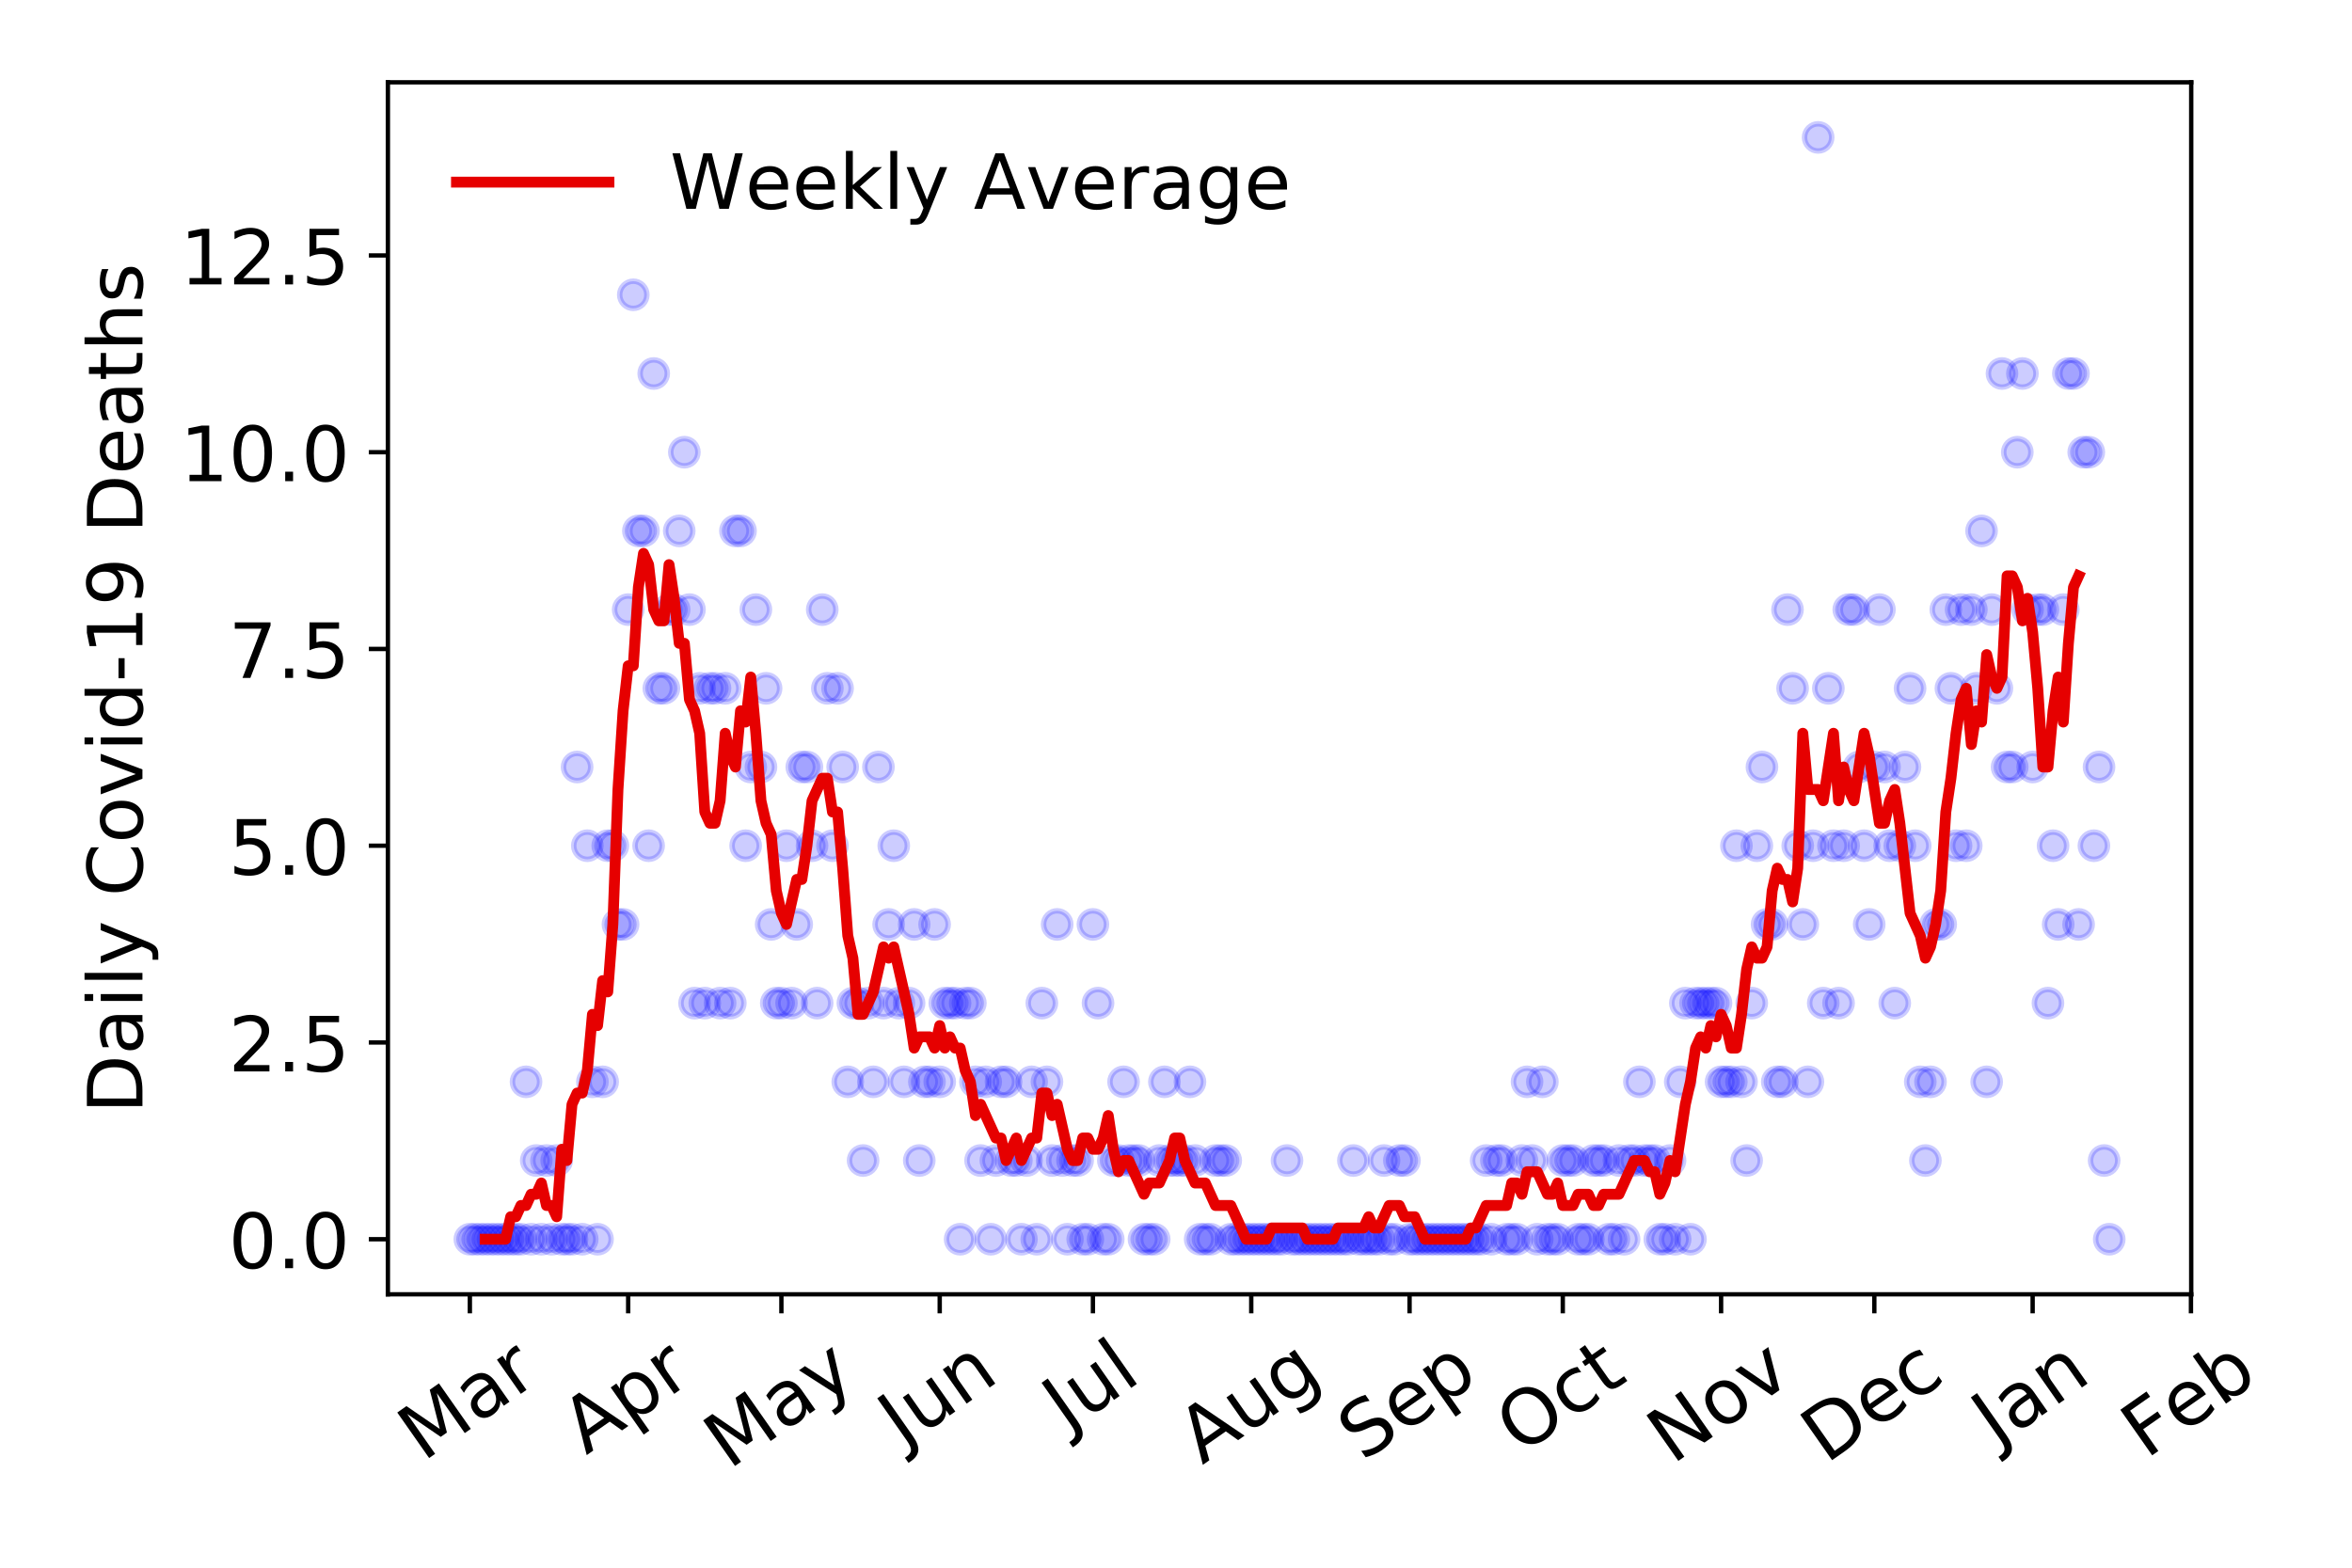<?xml version="1.0" encoding="utf-8" standalone="no"?>
<!DOCTYPE svg PUBLIC "-//W3C//DTD SVG 1.1//EN"
  "http://www.w3.org/Graphics/SVG/1.1/DTD/svg11.dtd">
<!-- Created with matplotlib (https://matplotlib.org/) -->
<svg height="288pt" version="1.1" viewBox="0 0 432 288" width="432pt" xmlns="http://www.w3.org/2000/svg" xmlns:xlink="http://www.w3.org/1999/xlink">
 <defs>
  <style type="text/css">
*{stroke-linecap:butt;stroke-linejoin:round;}
  </style>
 </defs>
 <g id="figure_1">
  <g id="patch_1">
   <path d="M 0 288 
L 432 288 
L 432 0 
L 0 0 
z
" style="fill:#ffffff;"/>
  </g>
  <g id="axes_1">
   <g id="patch_2">
    <path d="M 71.245 237.778 
L 402.468 237.778 
L 402.468 15.12 
L 71.245 15.12 
z
" style="fill:#ffffff;"/>
   </g>
   <g id="matplotlib.axis_1">
    <g id="xtick_1">
     <g id="line2d_1">
      <defs>
       <path d="M 0 0 
L 0 3.5 
" id="mfec19ee0e9" style="stroke:#000000;stroke-width:0.8;"/>
      </defs>
      <g>
       <use style="stroke:#000000;stroke-width:0.8;" x="86.301" xlink:href="#mfec19ee0e9" y="237.778"/>
      </g>
     </g>
     <g id="text_1">
      <!-- Mar -->
      <defs>
       <path d="M 9.812 72.906 
L 24.516 72.906 
L 43.109 23.297 
L 61.812 72.906 
L 76.516 72.906 
L 76.516 0 
L 66.891 0 
L 66.891 64.016 
L 48.094 14.016 
L 38.188 14.016 
L 19.391 64.016 
L 19.391 0 
L 9.812 0 
z
" id="DejaVuSans-77"/>
       <path d="M 34.281 27.484 
Q 23.391 27.484 19.188 25 
Q 14.984 22.516 14.984 16.5 
Q 14.984 11.719 18.141 8.906 
Q 21.297 6.109 26.703 6.109 
Q 34.188 6.109 38.703 11.406 
Q 43.219 16.703 43.219 25.484 
L 43.219 27.484 
z
M 52.203 31.203 
L 52.203 0 
L 43.219 0 
L 43.219 8.297 
Q 40.141 3.328 35.547 0.953 
Q 30.953 -1.422 24.312 -1.422 
Q 15.922 -1.422 10.953 3.297 
Q 6 8.016 6 15.922 
Q 6 25.141 12.172 29.828 
Q 18.359 34.516 30.609 34.516 
L 43.219 34.516 
L 43.219 35.406 
Q 43.219 41.609 39.141 45 
Q 35.062 48.391 27.688 48.391 
Q 23 48.391 18.547 47.266 
Q 14.109 46.141 10.016 43.891 
L 10.016 52.203 
Q 14.938 54.109 19.578 55.047 
Q 24.219 56 28.609 56 
Q 40.484 56 46.344 49.844 
Q 52.203 43.703 52.203 31.203 
z
" id="DejaVuSans-97"/>
       <path d="M 41.109 46.297 
Q 39.594 47.172 37.812 47.578 
Q 36.031 48 33.891 48 
Q 26.266 48 22.188 43.047 
Q 18.109 38.094 18.109 28.812 
L 18.109 0 
L 9.078 0 
L 9.078 54.688 
L 18.109 54.688 
L 18.109 46.188 
Q 20.953 51.172 25.484 53.578 
Q 30.031 56 36.531 56 
Q 37.453 56 38.578 55.875 
Q 39.703 55.766 41.062 55.516 
z
" id="DejaVuSans-114"/>
      </defs>
      <g transform="translate(77.698 268.643)rotate(-35)scale(0.14 -0.14)">
       <use xlink:href="#DejaVuSans-77"/>
       <use x="86.279" xlink:href="#DejaVuSans-97"/>
       <use x="147.559" xlink:href="#DejaVuSans-114"/>
      </g>
     </g>
    </g>
    <g id="xtick_2">
     <g id="line2d_2">
      <g>
       <use style="stroke:#000000;stroke-width:0.8;" x="115.38" xlink:href="#mfec19ee0e9" y="237.778"/>
      </g>
     </g>
     <g id="text_2">
      <!-- Apr -->
      <defs>
       <path d="M 34.188 63.188 
L 20.797 26.906 
L 47.609 26.906 
z
M 28.609 72.906 
L 39.797 72.906 
L 67.578 0 
L 57.328 0 
L 50.688 18.703 
L 17.828 18.703 
L 11.188 0 
L 0.781 0 
z
" id="DejaVuSans-65"/>
       <path d="M 18.109 8.203 
L 18.109 -20.797 
L 9.078 -20.797 
L 9.078 54.688 
L 18.109 54.688 
L 18.109 46.391 
Q 20.953 51.266 25.266 53.625 
Q 29.594 56 35.594 56 
Q 45.562 56 51.781 48.094 
Q 58.016 40.188 58.016 27.297 
Q 58.016 14.406 51.781 6.484 
Q 45.562 -1.422 35.594 -1.422 
Q 29.594 -1.422 25.266 0.953 
Q 20.953 3.328 18.109 8.203 
z
M 48.688 27.297 
Q 48.688 37.203 44.609 42.844 
Q 40.531 48.484 33.406 48.484 
Q 26.266 48.484 22.188 42.844 
Q 18.109 37.203 18.109 27.297 
Q 18.109 17.391 22.188 11.75 
Q 26.266 6.109 33.406 6.109 
Q 40.531 6.109 44.609 11.75 
Q 48.688 17.391 48.688 27.297 
z
" id="DejaVuSans-112"/>
      </defs>
      <g transform="translate(107.676 267.384)rotate(-35)scale(0.14 -0.14)">
       <use xlink:href="#DejaVuSans-65"/>
       <use x="68.408" xlink:href="#DejaVuSans-112"/>
       <use x="131.885" xlink:href="#DejaVuSans-114"/>
      </g>
     </g>
    </g>
    <g id="xtick_3">
     <g id="line2d_3">
      <g>
       <use style="stroke:#000000;stroke-width:0.8;" x="143.521" xlink:href="#mfec19ee0e9" y="237.778"/>
      </g>
     </g>
     <g id="text_3">
      <!-- May -->
      <defs>
       <path d="M 32.172 -5.078 
Q 28.375 -14.844 24.75 -17.812 
Q 21.141 -20.797 15.094 -20.797 
L 7.906 -20.797 
L 7.906 -13.281 
L 13.188 -13.281 
Q 16.891 -13.281 18.938 -11.516 
Q 21 -9.766 23.484 -3.219 
L 25.094 0.875 
L 2.984 54.688 
L 12.5 54.688 
L 29.594 11.922 
L 46.688 54.688 
L 56.203 54.688 
z
" id="DejaVuSans-121"/>
      </defs>
      <g transform="translate(133.882 270.094)rotate(-35)scale(0.14 -0.14)">
       <use xlink:href="#DejaVuSans-77"/>
       <use x="86.279" xlink:href="#DejaVuSans-97"/>
       <use x="147.559" xlink:href="#DejaVuSans-121"/>
      </g>
     </g>
    </g>
    <g id="xtick_4">
     <g id="line2d_4">
      <g>
       <use style="stroke:#000000;stroke-width:0.8;" x="172.601" xlink:href="#mfec19ee0e9" y="237.778"/>
      </g>
     </g>
     <g id="text_4">
      <!-- Jun -->
      <defs>
       <path d="M 9.812 72.906 
L 19.672 72.906 
L 19.672 5.078 
Q 19.672 -8.109 14.672 -14.062 
Q 9.672 -20.016 -1.422 -20.016 
L -5.172 -20.016 
L -5.172 -11.719 
L -2.094 -11.719 
Q 4.438 -11.719 7.125 -8.047 
Q 9.812 -4.391 9.812 5.078 
z
" id="DejaVuSans-74"/>
       <path d="M 8.5 21.578 
L 8.5 54.688 
L 17.484 54.688 
L 17.484 21.922 
Q 17.484 14.156 20.5 10.266 
Q 23.531 6.391 29.594 6.391 
Q 36.859 6.391 41.078 11.031 
Q 45.312 15.672 45.312 23.688 
L 45.312 54.688 
L 54.297 54.688 
L 54.297 0 
L 45.312 0 
L 45.312 8.406 
Q 42.047 3.422 37.719 1 
Q 33.406 -1.422 27.688 -1.422 
Q 18.266 -1.422 13.375 4.438 
Q 8.5 10.297 8.5 21.578 
z
M 31.109 56 
z
" id="DejaVuSans-117"/>
       <path d="M 54.891 33.016 
L 54.891 0 
L 45.906 0 
L 45.906 32.719 
Q 45.906 40.484 42.875 44.328 
Q 39.844 48.188 33.797 48.188 
Q 26.516 48.188 22.312 43.547 
Q 18.109 38.922 18.109 30.906 
L 18.109 0 
L 9.078 0 
L 9.078 54.688 
L 18.109 54.688 
L 18.109 46.188 
Q 21.344 51.125 25.703 53.562 
Q 30.078 56 35.797 56 
Q 45.219 56 50.047 50.172 
Q 54.891 44.344 54.891 33.016 
z
" id="DejaVuSans-110"/>
      </defs>
      <g transform="translate(165.857 266.039)rotate(-35)scale(0.14 -0.14)">
       <use xlink:href="#DejaVuSans-74"/>
       <use x="29.492" xlink:href="#DejaVuSans-117"/>
       <use x="92.871" xlink:href="#DejaVuSans-110"/>
      </g>
     </g>
    </g>
    <g id="xtick_5">
     <g id="line2d_5">
      <g>
       <use style="stroke:#000000;stroke-width:0.8;" x="200.742" xlink:href="#mfec19ee0e9" y="237.778"/>
      </g>
     </g>
     <g id="text_5">
      <!-- Jul -->
      <defs>
       <path d="M 9.422 75.984 
L 18.406 75.984 
L 18.406 0 
L 9.422 0 
z
" id="DejaVuSans-108"/>
      </defs>
      <g transform="translate(196.039 263.181)rotate(-35)scale(0.14 -0.14)">
       <use xlink:href="#DejaVuSans-74"/>
       <use x="29.492" xlink:href="#DejaVuSans-117"/>
       <use x="92.871" xlink:href="#DejaVuSans-108"/>
      </g>
     </g>
    </g>
    <g id="xtick_6">
     <g id="line2d_6">
      <g>
       <use style="stroke:#000000;stroke-width:0.8;" x="229.821" xlink:href="#mfec19ee0e9" y="237.778"/>
      </g>
     </g>
     <g id="text_6">
      <!-- Aug -->
      <defs>
       <path d="M 45.406 27.984 
Q 45.406 37.75 41.375 43.109 
Q 37.359 48.484 30.078 48.484 
Q 22.859 48.484 18.828 43.109 
Q 14.797 37.75 14.797 27.984 
Q 14.797 18.266 18.828 12.891 
Q 22.859 7.516 30.078 7.516 
Q 37.359 7.516 41.375 12.891 
Q 45.406 18.266 45.406 27.984 
z
M 54.391 6.781 
Q 54.391 -7.172 48.188 -13.984 
Q 42 -20.797 29.203 -20.797 
Q 24.469 -20.797 20.266 -20.094 
Q 16.062 -19.391 12.109 -17.922 
L 12.109 -9.188 
Q 16.062 -11.328 19.922 -12.344 
Q 23.781 -13.375 27.781 -13.375 
Q 36.625 -13.375 41.016 -8.766 
Q 45.406 -4.156 45.406 5.172 
L 45.406 9.625 
Q 42.625 4.781 38.281 2.391 
Q 33.938 0 27.875 0 
Q 17.828 0 11.672 7.656 
Q 5.516 15.328 5.516 27.984 
Q 5.516 40.672 11.672 48.328 
Q 17.828 56 27.875 56 
Q 33.938 56 38.281 53.609 
Q 42.625 51.219 45.406 46.391 
L 45.406 54.688 
L 54.391 54.688 
z
" id="DejaVuSans-103"/>
      </defs>
      <g transform="translate(220.84 269.172)rotate(-35)scale(0.14 -0.14)">
       <use xlink:href="#DejaVuSans-65"/>
       <use x="68.408" xlink:href="#DejaVuSans-117"/>
       <use x="131.787" xlink:href="#DejaVuSans-103"/>
      </g>
     </g>
    </g>
    <g id="xtick_7">
     <g id="line2d_7">
      <g>
       <use style="stroke:#000000;stroke-width:0.8;" x="258.901" xlink:href="#mfec19ee0e9" y="237.778"/>
      </g>
     </g>
     <g id="text_7">
      <!-- Sep -->
      <defs>
       <path d="M 53.516 70.516 
L 53.516 60.891 
Q 47.906 63.578 42.922 64.891 
Q 37.938 66.219 33.297 66.219 
Q 25.25 66.219 20.875 63.094 
Q 16.5 59.969 16.5 54.203 
Q 16.5 49.359 19.406 46.891 
Q 22.312 44.438 30.422 42.922 
L 36.375 41.703 
Q 47.406 39.594 52.656 34.297 
Q 57.906 29 57.906 20.125 
Q 57.906 9.516 50.797 4.047 
Q 43.703 -1.422 29.984 -1.422 
Q 24.812 -1.422 18.969 -0.25 
Q 13.141 0.922 6.891 3.219 
L 6.891 13.375 
Q 12.891 10.016 18.656 8.297 
Q 24.422 6.594 29.984 6.594 
Q 38.422 6.594 43.016 9.906 
Q 47.609 13.234 47.609 19.391 
Q 47.609 24.75 44.312 27.781 
Q 41.016 30.812 33.5 32.328 
L 27.484 33.5 
Q 16.453 35.688 11.516 40.375 
Q 6.594 45.062 6.594 53.422 
Q 6.594 63.094 13.406 68.656 
Q 20.219 74.219 32.172 74.219 
Q 37.312 74.219 42.625 73.281 
Q 47.953 72.359 53.516 70.516 
z
" id="DejaVuSans-83"/>
       <path d="M 56.203 29.594 
L 56.203 25.203 
L 14.891 25.203 
Q 15.484 15.922 20.484 11.062 
Q 25.484 6.203 34.422 6.203 
Q 39.594 6.203 44.453 7.469 
Q 49.312 8.734 54.109 11.281 
L 54.109 2.781 
Q 49.266 0.734 44.188 -0.344 
Q 39.109 -1.422 33.891 -1.422 
Q 20.797 -1.422 13.156 6.188 
Q 5.516 13.812 5.516 26.812 
Q 5.516 40.234 12.766 48.109 
Q 20.016 56 32.328 56 
Q 43.359 56 49.781 48.891 
Q 56.203 41.797 56.203 29.594 
z
M 47.219 32.234 
Q 47.125 39.594 43.094 43.984 
Q 39.062 48.391 32.422 48.391 
Q 24.906 48.391 20.391 44.141 
Q 15.875 39.891 15.188 32.172 
z
" id="DejaVuSans-101"/>
      </defs>
      <g transform="translate(250.308 268.629)rotate(-35)scale(0.14 -0.14)">
       <use xlink:href="#DejaVuSans-83"/>
       <use x="63.477" xlink:href="#DejaVuSans-101"/>
       <use x="125" xlink:href="#DejaVuSans-112"/>
      </g>
     </g>
    </g>
    <g id="xtick_8">
     <g id="line2d_8">
      <g>
       <use style="stroke:#000000;stroke-width:0.8;" x="287.042" xlink:href="#mfec19ee0e9" y="237.778"/>
      </g>
     </g>
     <g id="text_8">
      <!-- Oct -->
      <defs>
       <path d="M 39.406 66.219 
Q 28.656 66.219 22.328 58.203 
Q 16.016 50.203 16.016 36.375 
Q 16.016 22.609 22.328 14.594 
Q 28.656 6.594 39.406 6.594 
Q 50.141 6.594 56.422 14.594 
Q 62.703 22.609 62.703 36.375 
Q 62.703 50.203 56.422 58.203 
Q 50.141 66.219 39.406 66.219 
z
M 39.406 74.219 
Q 54.734 74.219 63.906 63.938 
Q 73.094 53.656 73.094 36.375 
Q 73.094 19.141 63.906 8.859 
Q 54.734 -1.422 39.406 -1.422 
Q 24.031 -1.422 14.812 8.828 
Q 5.609 19.094 5.609 36.375 
Q 5.609 53.656 14.812 63.938 
Q 24.031 74.219 39.406 74.219 
z
" id="DejaVuSans-79"/>
       <path d="M 48.781 52.594 
L 48.781 44.188 
Q 44.969 46.297 41.141 47.344 
Q 37.312 48.391 33.406 48.391 
Q 24.656 48.391 19.812 42.844 
Q 14.984 37.312 14.984 27.297 
Q 14.984 17.281 19.812 11.734 
Q 24.656 6.203 33.406 6.203 
Q 37.312 6.203 41.141 7.25 
Q 44.969 8.297 48.781 10.406 
L 48.781 2.094 
Q 45.016 0.344 40.984 -0.531 
Q 36.969 -1.422 32.422 -1.422 
Q 20.062 -1.422 12.781 6.344 
Q 5.516 14.109 5.516 27.297 
Q 5.516 40.672 12.859 48.328 
Q 20.219 56 33.016 56 
Q 37.156 56 41.109 55.141 
Q 45.062 54.297 48.781 52.594 
z
" id="DejaVuSans-99"/>
       <path d="M 18.312 70.219 
L 18.312 54.688 
L 36.812 54.688 
L 36.812 47.703 
L 18.312 47.703 
L 18.312 18.016 
Q 18.312 11.328 20.141 9.422 
Q 21.969 7.516 27.594 7.516 
L 36.812 7.516 
L 36.812 0 
L 27.594 0 
Q 17.188 0 13.234 3.875 
Q 9.281 7.766 9.281 18.016 
L 9.281 47.703 
L 2.688 47.703 
L 2.688 54.688 
L 9.281 54.688 
L 9.281 70.219 
z
" id="DejaVuSans-116"/>
      </defs>
      <g transform="translate(279.343 267.377)rotate(-35)scale(0.14 -0.14)">
       <use xlink:href="#DejaVuSans-79"/>
       <use x="78.711" xlink:href="#DejaVuSans-99"/>
       <use x="133.691" xlink:href="#DejaVuSans-116"/>
      </g>
     </g>
    </g>
    <g id="xtick_9">
     <g id="line2d_9">
      <g>
       <use style="stroke:#000000;stroke-width:0.8;" x="316.121" xlink:href="#mfec19ee0e9" y="237.778"/>
      </g>
     </g>
     <g id="text_9">
      <!-- Nov -->
      <defs>
       <path d="M 9.812 72.906 
L 23.094 72.906 
L 55.422 11.922 
L 55.422 72.906 
L 64.984 72.906 
L 64.984 0 
L 51.703 0 
L 19.391 60.984 
L 19.391 0 
L 9.812 0 
z
" id="DejaVuSans-78"/>
       <path d="M 30.609 48.391 
Q 23.391 48.391 19.188 42.75 
Q 14.984 37.109 14.984 27.297 
Q 14.984 17.484 19.156 11.844 
Q 23.344 6.203 30.609 6.203 
Q 37.797 6.203 41.984 11.859 
Q 46.188 17.531 46.188 27.297 
Q 46.188 37.016 41.984 42.703 
Q 37.797 48.391 30.609 48.391 
z
M 30.609 56 
Q 42.328 56 49.016 48.375 
Q 55.719 40.766 55.719 27.297 
Q 55.719 13.875 49.016 6.219 
Q 42.328 -1.422 30.609 -1.422 
Q 18.844 -1.422 12.172 6.219 
Q 5.516 13.875 5.516 27.297 
Q 5.516 40.766 12.172 48.375 
Q 18.844 56 30.609 56 
z
" id="DejaVuSans-111"/>
       <path d="M 2.984 54.688 
L 12.5 54.688 
L 29.594 8.797 
L 46.688 54.688 
L 56.203 54.688 
L 35.688 0 
L 23.484 0 
z
" id="DejaVuSans-118"/>
      </defs>
      <g transform="translate(307.145 269.166)rotate(-35)scale(0.14 -0.14)">
       <use xlink:href="#DejaVuSans-78"/>
       <use x="74.805" xlink:href="#DejaVuSans-111"/>
       <use x="135.986" xlink:href="#DejaVuSans-118"/>
      </g>
     </g>
    </g>
    <g id="xtick_10">
     <g id="line2d_10">
      <g>
       <use style="stroke:#000000;stroke-width:0.8;" x="344.263" xlink:href="#mfec19ee0e9" y="237.778"/>
      </g>
     </g>
     <g id="text_10">
      <!-- Dec -->
      <defs>
       <path d="M 19.672 64.797 
L 19.672 8.109 
L 31.594 8.109 
Q 46.688 8.109 53.688 14.938 
Q 60.688 21.781 60.688 36.531 
Q 60.688 51.172 53.688 57.984 
Q 46.688 64.797 31.594 64.797 
z
M 9.812 72.906 
L 30.078 72.906 
Q 51.266 72.906 61.172 64.094 
Q 71.094 55.281 71.094 36.531 
Q 71.094 17.672 61.125 8.828 
Q 51.172 0 30.078 0 
L 9.812 0 
z
" id="DejaVuSans-68"/>
      </defs>
      <g transform="translate(335.382 269.032)rotate(-35)scale(0.14 -0.14)">
       <use xlink:href="#DejaVuSans-68"/>
       <use x="77.002" xlink:href="#DejaVuSans-101"/>
       <use x="138.525" xlink:href="#DejaVuSans-99"/>
      </g>
     </g>
    </g>
    <g id="xtick_11">
     <g id="line2d_11">
      <g>
       <use style="stroke:#000000;stroke-width:0.8;" x="373.342" xlink:href="#mfec19ee0e9" y="237.778"/>
      </g>
     </g>
     <g id="text_11">
      <!-- Jan -->
      <g transform="translate(366.718 265.871)rotate(-35)scale(0.14 -0.14)">
       <use xlink:href="#DejaVuSans-74"/>
       <use x="29.492" xlink:href="#DejaVuSans-97"/>
       <use x="90.771" xlink:href="#DejaVuSans-110"/>
      </g>
     </g>
    </g>
    <g id="xtick_12">
     <g id="line2d_12">
      <g>
       <use style="stroke:#000000;stroke-width:0.8;" x="402.421" xlink:href="#mfec19ee0e9" y="237.778"/>
      </g>
     </g>
     <g id="text_12">
      <!-- Feb -->
      <defs>
       <path d="M 9.812 72.906 
L 51.703 72.906 
L 51.703 64.594 
L 19.672 64.594 
L 19.672 43.109 
L 48.578 43.109 
L 48.578 34.812 
L 19.672 34.812 
L 19.672 0 
L 9.812 0 
z
" id="DejaVuSans-70"/>
       <path d="M 48.688 27.297 
Q 48.688 37.203 44.609 42.844 
Q 40.531 48.484 33.406 48.484 
Q 26.266 48.484 22.188 42.844 
Q 18.109 37.203 18.109 27.297 
Q 18.109 17.391 22.188 11.75 
Q 26.266 6.109 33.406 6.109 
Q 40.531 6.109 44.609 11.75 
Q 48.688 17.391 48.688 27.297 
z
M 18.109 46.391 
Q 20.953 51.266 25.266 53.625 
Q 29.594 56 35.594 56 
Q 45.562 56 51.781 48.094 
Q 58.016 40.188 58.016 27.297 
Q 58.016 14.406 51.781 6.484 
Q 45.562 -1.422 35.594 -1.422 
Q 29.594 -1.422 25.266 0.953 
Q 20.953 3.328 18.109 8.203 
L 18.109 0 
L 9.078 0 
L 9.078 75.984 
L 18.109 75.984 
z
" id="DejaVuSans-98"/>
      </defs>
      <g transform="translate(394.175 268.143)rotate(-35)scale(0.14 -0.14)">
       <use xlink:href="#DejaVuSans-70"/>
       <use x="57.441" xlink:href="#DejaVuSans-101"/>
       <use x="118.965" xlink:href="#DejaVuSans-98"/>
      </g>
     </g>
    </g>
   </g>
   <g id="matplotlib.axis_2">
    <g id="ytick_1">
     <g id="line2d_13">
      <defs>
       <path d="M 0 0 
L -3.5 0 
" id="m0a59ed799e" style="stroke:#000000;stroke-width:0.8;"/>
      </defs>
      <g>
       <use style="stroke:#000000;stroke-width:0.8;" x="71.245" xlink:href="#m0a59ed799e" y="227.657"/>
      </g>
     </g>
     <g id="text_13">
      <!-- 0.0 -->
      <defs>
       <path d="M 31.781 66.406 
Q 24.172 66.406 20.328 58.906 
Q 16.5 51.422 16.5 36.375 
Q 16.5 21.391 20.328 13.891 
Q 24.172 6.391 31.781 6.391 
Q 39.453 6.391 43.281 13.891 
Q 47.125 21.391 47.125 36.375 
Q 47.125 51.422 43.281 58.906 
Q 39.453 66.406 31.781 66.406 
z
M 31.781 74.219 
Q 44.047 74.219 50.516 64.516 
Q 56.984 54.828 56.984 36.375 
Q 56.984 17.969 50.516 8.266 
Q 44.047 -1.422 31.781 -1.422 
Q 19.531 -1.422 13.062 8.266 
Q 6.594 17.969 6.594 36.375 
Q 6.594 54.828 13.062 64.516 
Q 19.531 74.219 31.781 74.219 
z
" id="DejaVuSans-48"/>
       <path d="M 10.688 12.406 
L 21 12.406 
L 21 0 
L 10.688 0 
z
" id="DejaVuSans-46"/>
      </defs>
      <g transform="translate(41.981 232.976)scale(0.14 -0.14)">
       <use xlink:href="#DejaVuSans-48"/>
       <use x="63.623" xlink:href="#DejaVuSans-46"/>
       <use x="95.41" xlink:href="#DejaVuSans-48"/>
      </g>
     </g>
    </g>
    <g id="ytick_2">
     <g id="line2d_14">
      <g>
       <use style="stroke:#000000;stroke-width:0.8;" x="71.245" xlink:href="#m0a59ed799e" y="191.512"/>
      </g>
     </g>
     <g id="text_14">
      <!-- 2.5 -->
      <defs>
       <path d="M 19.188 8.297 
L 53.609 8.297 
L 53.609 0 
L 7.328 0 
L 7.328 8.297 
Q 12.938 14.109 22.625 23.891 
Q 32.328 33.688 34.812 36.531 
Q 39.547 41.844 41.422 45.531 
Q 43.312 49.219 43.312 52.781 
Q 43.312 58.594 39.234 62.25 
Q 35.156 65.922 28.609 65.922 
Q 23.969 65.922 18.812 64.312 
Q 13.672 62.703 7.812 59.422 
L 7.812 69.391 
Q 13.766 71.781 18.938 73 
Q 24.125 74.219 28.422 74.219 
Q 39.75 74.219 46.484 68.547 
Q 53.219 62.891 53.219 53.422 
Q 53.219 48.922 51.531 44.891 
Q 49.859 40.875 45.406 35.406 
Q 44.188 33.984 37.641 27.219 
Q 31.109 20.453 19.188 8.297 
z
" id="DejaVuSans-50"/>
       <path d="M 10.797 72.906 
L 49.516 72.906 
L 49.516 64.594 
L 19.828 64.594 
L 19.828 46.734 
Q 21.969 47.469 24.109 47.828 
Q 26.266 48.188 28.422 48.188 
Q 40.625 48.188 47.75 41.5 
Q 54.891 34.812 54.891 23.391 
Q 54.891 11.625 47.562 5.094 
Q 40.234 -1.422 26.906 -1.422 
Q 22.312 -1.422 17.547 -0.641 
Q 12.797 0.141 7.719 1.703 
L 7.719 11.625 
Q 12.109 9.234 16.797 8.062 
Q 21.484 6.891 26.703 6.891 
Q 35.156 6.891 40.078 11.328 
Q 45.016 15.766 45.016 23.391 
Q 45.016 31 40.078 35.438 
Q 35.156 39.891 26.703 39.891 
Q 22.75 39.891 18.812 39.016 
Q 14.891 38.141 10.797 36.281 
z
" id="DejaVuSans-53"/>
      </defs>
      <g transform="translate(41.981 196.83)scale(0.14 -0.14)">
       <use xlink:href="#DejaVuSans-50"/>
       <use x="63.623" xlink:href="#DejaVuSans-46"/>
       <use x="95.41" xlink:href="#DejaVuSans-53"/>
      </g>
     </g>
    </g>
    <g id="ytick_3">
     <g id="line2d_15">
      <g>
       <use style="stroke:#000000;stroke-width:0.8;" x="71.245" xlink:href="#m0a59ed799e" y="155.366"/>
      </g>
     </g>
     <g id="text_15">
      <!-- 5.0 -->
      <g transform="translate(41.981 160.685)scale(0.14 -0.14)">
       <use xlink:href="#DejaVuSans-53"/>
       <use x="63.623" xlink:href="#DejaVuSans-46"/>
       <use x="95.41" xlink:href="#DejaVuSans-48"/>
      </g>
     </g>
    </g>
    <g id="ytick_4">
     <g id="line2d_16">
      <g>
       <use style="stroke:#000000;stroke-width:0.8;" x="71.245" xlink:href="#m0a59ed799e" y="119.22"/>
      </g>
     </g>
     <g id="text_16">
      <!-- 7.5 -->
      <defs>
       <path d="M 8.203 72.906 
L 55.078 72.906 
L 55.078 68.703 
L 28.609 0 
L 18.312 0 
L 43.219 64.594 
L 8.203 64.594 
z
" id="DejaVuSans-55"/>
      </defs>
      <g transform="translate(41.981 124.539)scale(0.14 -0.14)">
       <use xlink:href="#DejaVuSans-55"/>
       <use x="63.623" xlink:href="#DejaVuSans-46"/>
       <use x="95.41" xlink:href="#DejaVuSans-53"/>
      </g>
     </g>
    </g>
    <g id="ytick_5">
     <g id="line2d_17">
      <g>
       <use style="stroke:#000000;stroke-width:0.8;" x="71.245" xlink:href="#m0a59ed799e" y="83.074"/>
      </g>
     </g>
     <g id="text_17">
      <!-- 10.0 -->
      <defs>
       <path d="M 12.406 8.297 
L 28.516 8.297 
L 28.516 63.922 
L 10.984 60.406 
L 10.984 69.391 
L 28.422 72.906 
L 38.281 72.906 
L 38.281 8.297 
L 54.391 8.297 
L 54.391 0 
L 12.406 0 
z
" id="DejaVuSans-49"/>
      </defs>
      <g transform="translate(33.073 88.393)scale(0.14 -0.14)">
       <use xlink:href="#DejaVuSans-49"/>
       <use x="63.623" xlink:href="#DejaVuSans-48"/>
       <use x="127.246" xlink:href="#DejaVuSans-46"/>
       <use x="159.033" xlink:href="#DejaVuSans-48"/>
      </g>
     </g>
    </g>
    <g id="ytick_6">
     <g id="line2d_18">
      <g>
       <use style="stroke:#000000;stroke-width:0.8;" x="71.245" xlink:href="#m0a59ed799e" y="46.928"/>
      </g>
     </g>
     <g id="text_18">
      <!-- 12.5 -->
      <g transform="translate(33.073 52.247)scale(0.14 -0.14)">
       <use xlink:href="#DejaVuSans-49"/>
       <use x="63.623" xlink:href="#DejaVuSans-50"/>
       <use x="127.246" xlink:href="#DejaVuSans-46"/>
       <use x="159.033" xlink:href="#DejaVuSans-53"/>
      </g>
     </g>
    </g>
    <g id="text_19">
     <!-- Daily Covid-19 Deaths -->
     <defs>
      <path d="M 9.422 54.688 
L 18.406 54.688 
L 18.406 0 
L 9.422 0 
z
M 9.422 75.984 
L 18.406 75.984 
L 18.406 64.594 
L 9.422 64.594 
z
" id="DejaVuSans-105"/>
      <path id="DejaVuSans-32"/>
      <path d="M 64.406 67.281 
L 64.406 56.891 
Q 59.422 61.531 53.781 63.812 
Q 48.141 66.109 41.797 66.109 
Q 29.297 66.109 22.656 58.469 
Q 16.016 50.828 16.016 36.375 
Q 16.016 21.969 22.656 14.328 
Q 29.297 6.688 41.797 6.688 
Q 48.141 6.688 53.781 8.984 
Q 59.422 11.281 64.406 15.922 
L 64.406 5.609 
Q 59.234 2.094 53.438 0.328 
Q 47.656 -1.422 41.219 -1.422 
Q 24.656 -1.422 15.125 8.703 
Q 5.609 18.844 5.609 36.375 
Q 5.609 53.953 15.125 64.078 
Q 24.656 74.219 41.219 74.219 
Q 47.75 74.219 53.531 72.484 
Q 59.328 70.75 64.406 67.281 
z
" id="DejaVuSans-67"/>
      <path d="M 45.406 46.391 
L 45.406 75.984 
L 54.391 75.984 
L 54.391 0 
L 45.406 0 
L 45.406 8.203 
Q 42.578 3.328 38.25 0.953 
Q 33.938 -1.422 27.875 -1.422 
Q 17.969 -1.422 11.734 6.484 
Q 5.516 14.406 5.516 27.297 
Q 5.516 40.188 11.734 48.094 
Q 17.969 56 27.875 56 
Q 33.938 56 38.25 53.625 
Q 42.578 51.266 45.406 46.391 
z
M 14.797 27.297 
Q 14.797 17.391 18.875 11.75 
Q 22.953 6.109 30.078 6.109 
Q 37.203 6.109 41.297 11.75 
Q 45.406 17.391 45.406 27.297 
Q 45.406 37.203 41.297 42.844 
Q 37.203 48.484 30.078 48.484 
Q 22.953 48.484 18.875 42.844 
Q 14.797 37.203 14.797 27.297 
z
" id="DejaVuSans-100"/>
      <path d="M 4.891 31.391 
L 31.203 31.391 
L 31.203 23.391 
L 4.891 23.391 
z
" id="DejaVuSans-45"/>
      <path d="M 10.984 1.516 
L 10.984 10.5 
Q 14.703 8.734 18.5 7.812 
Q 22.312 6.891 25.984 6.891 
Q 35.75 6.891 40.891 13.453 
Q 46.047 20.016 46.781 33.406 
Q 43.953 29.203 39.594 26.953 
Q 35.25 24.703 29.984 24.703 
Q 19.047 24.703 12.672 31.312 
Q 6.297 37.938 6.297 49.422 
Q 6.297 60.641 12.938 67.422 
Q 19.578 74.219 30.609 74.219 
Q 43.266 74.219 49.922 64.516 
Q 56.594 54.828 56.594 36.375 
Q 56.594 19.141 48.406 8.859 
Q 40.234 -1.422 26.422 -1.422 
Q 22.703 -1.422 18.891 -0.688 
Q 15.094 0.047 10.984 1.516 
z
M 30.609 32.422 
Q 37.25 32.422 41.125 36.953 
Q 45.016 41.5 45.016 49.422 
Q 45.016 57.281 41.125 61.844 
Q 37.25 66.406 30.609 66.406 
Q 23.969 66.406 20.094 61.844 
Q 16.219 57.281 16.219 49.422 
Q 16.219 41.5 20.094 36.953 
Q 23.969 32.422 30.609 32.422 
z
" id="DejaVuSans-57"/>
      <path d="M 54.891 33.016 
L 54.891 0 
L 45.906 0 
L 45.906 32.719 
Q 45.906 40.484 42.875 44.328 
Q 39.844 48.188 33.797 48.188 
Q 26.516 48.188 22.312 43.547 
Q 18.109 38.922 18.109 30.906 
L 18.109 0 
L 9.078 0 
L 9.078 75.984 
L 18.109 75.984 
L 18.109 46.188 
Q 21.344 51.125 25.703 53.562 
Q 30.078 56 35.797 56 
Q 45.219 56 50.047 50.172 
Q 54.891 44.344 54.891 33.016 
z
" id="DejaVuSans-104"/>
      <path d="M 44.281 53.078 
L 44.281 44.578 
Q 40.484 46.531 36.375 47.5 
Q 32.281 48.484 27.875 48.484 
Q 21.188 48.484 17.844 46.438 
Q 14.5 44.391 14.5 40.281 
Q 14.5 37.156 16.891 35.375 
Q 19.281 33.594 26.516 31.984 
L 29.594 31.297 
Q 39.156 29.25 43.188 25.516 
Q 47.219 21.781 47.219 15.094 
Q 47.219 7.469 41.188 3.016 
Q 35.156 -1.422 24.609 -1.422 
Q 20.219 -1.422 15.453 -0.562 
Q 10.688 0.297 5.422 2 
L 5.422 11.281 
Q 10.406 8.688 15.234 7.391 
Q 20.062 6.109 24.812 6.109 
Q 31.156 6.109 34.562 8.281 
Q 37.984 10.453 37.984 14.406 
Q 37.984 18.062 35.516 20.016 
Q 33.062 21.969 24.703 23.781 
L 21.578 24.516 
Q 13.234 26.266 9.516 29.906 
Q 5.812 33.547 5.812 39.891 
Q 5.812 47.609 11.281 51.797 
Q 16.75 56 26.812 56 
Q 31.781 56 36.172 55.266 
Q 40.578 54.547 44.281 53.078 
z
" id="DejaVuSans-115"/>
     </defs>
     <g transform="translate(26.162 204.56)rotate(-90)scale(0.14 -0.14)">
      <use xlink:href="#DejaVuSans-68"/>
      <use x="77.002" xlink:href="#DejaVuSans-97"/>
      <use x="138.281" xlink:href="#DejaVuSans-105"/>
      <use x="166.064" xlink:href="#DejaVuSans-108"/>
      <use x="193.848" xlink:href="#DejaVuSans-121"/>
      <use x="253.027" xlink:href="#DejaVuSans-32"/>
      <use x="284.814" xlink:href="#DejaVuSans-67"/>
      <use x="354.639" xlink:href="#DejaVuSans-111"/>
      <use x="415.82" xlink:href="#DejaVuSans-118"/>
      <use x="475" xlink:href="#DejaVuSans-105"/>
      <use x="502.783" xlink:href="#DejaVuSans-100"/>
      <use x="566.26" xlink:href="#DejaVuSans-45"/>
      <use x="602.344" xlink:href="#DejaVuSans-49"/>
      <use x="665.967" xlink:href="#DejaVuSans-57"/>
      <use x="729.59" xlink:href="#DejaVuSans-32"/>
      <use x="761.377" xlink:href="#DejaVuSans-68"/>
      <use x="838.379" xlink:href="#DejaVuSans-101"/>
      <use x="899.902" xlink:href="#DejaVuSans-97"/>
      <use x="961.182" xlink:href="#DejaVuSans-116"/>
      <use x="1000.391" xlink:href="#DejaVuSans-104"/>
      <use x="1063.77" xlink:href="#DejaVuSans-115"/>
     </g>
    </g>
   </g>
   <g id="line2d_19">
    <defs>
     <path d="M 0 2.5 
C 0.663 2.5 1.299 2.237 1.768 1.768 
C 2.237 1.299 2.5 0.663 2.5 0 
C 2.5 -0.663 2.237 -1.299 1.768 -1.768 
C 1.299 -2.237 0.663 -2.5 0 -2.5 
C -0.663 -2.5 -1.299 -2.237 -1.768 -1.768 
C -2.237 -1.299 -2.5 -0.663 -2.5 0 
C -2.5 0.663 -2.237 1.299 -1.768 1.768 
C -1.299 2.237 -0.663 2.5 0 2.5 
z
" id="m71841b2370" style="stroke:#0000ff;stroke-opacity:0.2;"/>
    </defs>
    <g clip-path="url(#pf38032d996)">
     <use style="fill:#0000ff;fill-opacity:0.2;stroke:#0000ff;stroke-opacity:0.2;" x="86.301" xlink:href="#m71841b2370" y="227.657"/>
     <use style="fill:#0000ff;fill-opacity:0.2;stroke:#0000ff;stroke-opacity:0.2;" x="87.239" xlink:href="#m71841b2370" y="227.657"/>
     <use style="fill:#0000ff;fill-opacity:0.2;stroke:#0000ff;stroke-opacity:0.2;" x="88.177" xlink:href="#m71841b2370" y="227.657"/>
     <use style="fill:#0000ff;fill-opacity:0.2;stroke:#0000ff;stroke-opacity:0.2;" x="89.115" xlink:href="#m71841b2370" y="227.657"/>
     <use style="fill:#0000ff;fill-opacity:0.2;stroke:#0000ff;stroke-opacity:0.2;" x="90.053" xlink:href="#m71841b2370" y="227.657"/>
     <use style="fill:#0000ff;fill-opacity:0.2;stroke:#0000ff;stroke-opacity:0.2;" x="90.991" xlink:href="#m71841b2370" y="227.657"/>
     <use style="fill:#0000ff;fill-opacity:0.2;stroke:#0000ff;stroke-opacity:0.2;" x="91.929" xlink:href="#m71841b2370" y="227.657"/>
     <use style="fill:#0000ff;fill-opacity:0.2;stroke:#0000ff;stroke-opacity:0.2;" x="92.867" xlink:href="#m71841b2370" y="227.657"/>
     <use style="fill:#0000ff;fill-opacity:0.2;stroke:#0000ff;stroke-opacity:0.2;" x="93.805" xlink:href="#m71841b2370" y="227.657"/>
     <use style="fill:#0000ff;fill-opacity:0.2;stroke:#0000ff;stroke-opacity:0.2;" x="94.743" xlink:href="#m71841b2370" y="227.657"/>
     <use style="fill:#0000ff;fill-opacity:0.2;stroke:#0000ff;stroke-opacity:0.2;" x="95.681" xlink:href="#m71841b2370" y="227.657"/>
     <use style="fill:#0000ff;fill-opacity:0.2;stroke:#0000ff;stroke-opacity:0.2;" x="96.619" xlink:href="#m71841b2370" y="198.741"/>
     <use style="fill:#0000ff;fill-opacity:0.2;stroke:#0000ff;stroke-opacity:0.2;" x="97.557" xlink:href="#m71841b2370" y="227.657"/>
     <use style="fill:#0000ff;fill-opacity:0.2;stroke:#0000ff;stroke-opacity:0.2;" x="98.495" xlink:href="#m71841b2370" y="213.199"/>
     <use style="fill:#0000ff;fill-opacity:0.2;stroke:#0000ff;stroke-opacity:0.2;" x="99.433" xlink:href="#m71841b2370" y="227.657"/>
     <use style="fill:#0000ff;fill-opacity:0.2;stroke:#0000ff;stroke-opacity:0.2;" x="100.371" xlink:href="#m71841b2370" y="213.199"/>
     <use style="fill:#0000ff;fill-opacity:0.2;stroke:#0000ff;stroke-opacity:0.2;" x="101.309" xlink:href="#m71841b2370" y="227.657"/>
     <use style="fill:#0000ff;fill-opacity:0.2;stroke:#0000ff;stroke-opacity:0.2;" x="102.247" xlink:href="#m71841b2370" y="213.199"/>
     <use style="fill:#0000ff;fill-opacity:0.2;stroke:#0000ff;stroke-opacity:0.2;" x="103.185" xlink:href="#m71841b2370" y="227.657"/>
     <use style="fill:#0000ff;fill-opacity:0.2;stroke:#0000ff;stroke-opacity:0.2;" x="104.123" xlink:href="#m71841b2370" y="227.657"/>
     <use style="fill:#0000ff;fill-opacity:0.2;stroke:#0000ff;stroke-opacity:0.2;" x="105.061" xlink:href="#m71841b2370" y="227.657"/>
     <use style="fill:#0000ff;fill-opacity:0.2;stroke:#0000ff;stroke-opacity:0.2;" x="106" xlink:href="#m71841b2370" y="140.907"/>
     <use style="fill:#0000ff;fill-opacity:0.2;stroke:#0000ff;stroke-opacity:0.2;" x="106.938" xlink:href="#m71841b2370" y="227.657"/>
     <use style="fill:#0000ff;fill-opacity:0.2;stroke:#0000ff;stroke-opacity:0.2;" x="107.876" xlink:href="#m71841b2370" y="155.366"/>
     <use style="fill:#0000ff;fill-opacity:0.2;stroke:#0000ff;stroke-opacity:0.2;" x="108.814" xlink:href="#m71841b2370" y="198.741"/>
     <use style="fill:#0000ff;fill-opacity:0.2;stroke:#0000ff;stroke-opacity:0.2;" x="109.752" xlink:href="#m71841b2370" y="227.657"/>
     <use style="fill:#0000ff;fill-opacity:0.2;stroke:#0000ff;stroke-opacity:0.2;" x="110.69" xlink:href="#m71841b2370" y="198.741"/>
     <use style="fill:#0000ff;fill-opacity:0.2;stroke:#0000ff;stroke-opacity:0.2;" x="111.628" xlink:href="#m71841b2370" y="155.366"/>
     <use style="fill:#0000ff;fill-opacity:0.2;stroke:#0000ff;stroke-opacity:0.2;" x="112.566" xlink:href="#m71841b2370" y="155.366"/>
     <use style="fill:#0000ff;fill-opacity:0.2;stroke:#0000ff;stroke-opacity:0.2;" x="113.504" xlink:href="#m71841b2370" y="169.824"/>
     <use style="fill:#0000ff;fill-opacity:0.2;stroke:#0000ff;stroke-opacity:0.2;" x="114.442" xlink:href="#m71841b2370" y="169.824"/>
     <use style="fill:#0000ff;fill-opacity:0.2;stroke:#0000ff;stroke-opacity:0.2;" x="115.38" xlink:href="#m71841b2370" y="111.991"/>
     <use style="fill:#0000ff;fill-opacity:0.2;stroke:#0000ff;stroke-opacity:0.2;" x="116.318" xlink:href="#m71841b2370" y="54.157"/>
     <use style="fill:#0000ff;fill-opacity:0.2;stroke:#0000ff;stroke-opacity:0.2;" x="117.256" xlink:href="#m71841b2370" y="97.532"/>
     <use style="fill:#0000ff;fill-opacity:0.2;stroke:#0000ff;stroke-opacity:0.2;" x="118.194" xlink:href="#m71841b2370" y="97.532"/>
     <use style="fill:#0000ff;fill-opacity:0.2;stroke:#0000ff;stroke-opacity:0.2;" x="119.132" xlink:href="#m71841b2370" y="155.366"/>
     <use style="fill:#0000ff;fill-opacity:0.2;stroke:#0000ff;stroke-opacity:0.2;" x="120.07" xlink:href="#m71841b2370" y="68.616"/>
     <use style="fill:#0000ff;fill-opacity:0.2;stroke:#0000ff;stroke-opacity:0.2;" x="121.008" xlink:href="#m71841b2370" y="126.449"/>
     <use style="fill:#0000ff;fill-opacity:0.2;stroke:#0000ff;stroke-opacity:0.2;" x="121.946" xlink:href="#m71841b2370" y="126.449"/>
     <use style="fill:#0000ff;fill-opacity:0.2;stroke:#0000ff;stroke-opacity:0.2;" x="122.884" xlink:href="#m71841b2370" y="111.991"/>
     <use style="fill:#0000ff;fill-opacity:0.2;stroke:#0000ff;stroke-opacity:0.2;" x="123.822" xlink:href="#m71841b2370" y="111.991"/>
     <use style="fill:#0000ff;fill-opacity:0.2;stroke:#0000ff;stroke-opacity:0.2;" x="124.76" xlink:href="#m71841b2370" y="97.532"/>
     <use style="fill:#0000ff;fill-opacity:0.2;stroke:#0000ff;stroke-opacity:0.2;" x="125.698" xlink:href="#m71841b2370" y="83.074"/>
     <use style="fill:#0000ff;fill-opacity:0.2;stroke:#0000ff;stroke-opacity:0.2;" x="126.636" xlink:href="#m71841b2370" y="111.991"/>
     <use style="fill:#0000ff;fill-opacity:0.2;stroke:#0000ff;stroke-opacity:0.2;" x="127.575" xlink:href="#m71841b2370" y="184.282"/>
     <use style="fill:#0000ff;fill-opacity:0.2;stroke:#0000ff;stroke-opacity:0.2;" x="128.513" xlink:href="#m71841b2370" y="126.449"/>
     <use style="fill:#0000ff;fill-opacity:0.2;stroke:#0000ff;stroke-opacity:0.2;" x="129.451" xlink:href="#m71841b2370" y="184.282"/>
     <use style="fill:#0000ff;fill-opacity:0.2;stroke:#0000ff;stroke-opacity:0.2;" x="130.389" xlink:href="#m71841b2370" y="126.449"/>
     <use style="fill:#0000ff;fill-opacity:0.2;stroke:#0000ff;stroke-opacity:0.2;" x="131.327" xlink:href="#m71841b2370" y="126.449"/>
     <use style="fill:#0000ff;fill-opacity:0.2;stroke:#0000ff;stroke-opacity:0.2;" x="132.265" xlink:href="#m71841b2370" y="184.282"/>
     <use style="fill:#0000ff;fill-opacity:0.2;stroke:#0000ff;stroke-opacity:0.2;" x="133.203" xlink:href="#m71841b2370" y="126.449"/>
     <use style="fill:#0000ff;fill-opacity:0.2;stroke:#0000ff;stroke-opacity:0.2;" x="134.141" xlink:href="#m71841b2370" y="184.282"/>
     <use style="fill:#0000ff;fill-opacity:0.2;stroke:#0000ff;stroke-opacity:0.2;" x="135.079" xlink:href="#m71841b2370" y="97.532"/>
     <use style="fill:#0000ff;fill-opacity:0.2;stroke:#0000ff;stroke-opacity:0.2;" x="136.017" xlink:href="#m71841b2370" y="97.532"/>
     <use style="fill:#0000ff;fill-opacity:0.2;stroke:#0000ff;stroke-opacity:0.2;" x="136.955" xlink:href="#m71841b2370" y="155.366"/>
     <use style="fill:#0000ff;fill-opacity:0.2;stroke:#0000ff;stroke-opacity:0.2;" x="137.893" xlink:href="#m71841b2370" y="140.907"/>
     <use style="fill:#0000ff;fill-opacity:0.2;stroke:#0000ff;stroke-opacity:0.2;" x="138.831" xlink:href="#m71841b2370" y="111.991"/>
     <use style="fill:#0000ff;fill-opacity:0.2;stroke:#0000ff;stroke-opacity:0.2;" x="139.769" xlink:href="#m71841b2370" y="140.907"/>
     <use style="fill:#0000ff;fill-opacity:0.2;stroke:#0000ff;stroke-opacity:0.2;" x="140.707" xlink:href="#m71841b2370" y="126.449"/>
     <use style="fill:#0000ff;fill-opacity:0.2;stroke:#0000ff;stroke-opacity:0.2;" x="141.645" xlink:href="#m71841b2370" y="169.824"/>
     <use style="fill:#0000ff;fill-opacity:0.2;stroke:#0000ff;stroke-opacity:0.2;" x="142.583" xlink:href="#m71841b2370" y="184.282"/>
     <use style="fill:#0000ff;fill-opacity:0.2;stroke:#0000ff;stroke-opacity:0.2;" x="143.521" xlink:href="#m71841b2370" y="184.282"/>
     <use style="fill:#0000ff;fill-opacity:0.2;stroke:#0000ff;stroke-opacity:0.2;" x="144.459" xlink:href="#m71841b2370" y="155.366"/>
     <use style="fill:#0000ff;fill-opacity:0.2;stroke:#0000ff;stroke-opacity:0.2;" x="145.397" xlink:href="#m71841b2370" y="184.282"/>
     <use style="fill:#0000ff;fill-opacity:0.2;stroke:#0000ff;stroke-opacity:0.2;" x="146.335" xlink:href="#m71841b2370" y="169.824"/>
     <use style="fill:#0000ff;fill-opacity:0.2;stroke:#0000ff;stroke-opacity:0.2;" x="147.273" xlink:href="#m71841b2370" y="140.907"/>
     <use style="fill:#0000ff;fill-opacity:0.2;stroke:#0000ff;stroke-opacity:0.2;" x="148.211" xlink:href="#m71841b2370" y="140.907"/>
     <use style="fill:#0000ff;fill-opacity:0.2;stroke:#0000ff;stroke-opacity:0.2;" x="149.15" xlink:href="#m71841b2370" y="155.366"/>
     <use style="fill:#0000ff;fill-opacity:0.2;stroke:#0000ff;stroke-opacity:0.2;" x="150.088" xlink:href="#m71841b2370" y="184.282"/>
     <use style="fill:#0000ff;fill-opacity:0.2;stroke:#0000ff;stroke-opacity:0.2;" x="151.026" xlink:href="#m71841b2370" y="111.991"/>
     <use style="fill:#0000ff;fill-opacity:0.2;stroke:#0000ff;stroke-opacity:0.2;" x="151.964" xlink:href="#m71841b2370" y="126.449"/>
     <use style="fill:#0000ff;fill-opacity:0.2;stroke:#0000ff;stroke-opacity:0.2;" x="152.902" xlink:href="#m71841b2370" y="155.366"/>
     <use style="fill:#0000ff;fill-opacity:0.2;stroke:#0000ff;stroke-opacity:0.2;" x="153.84" xlink:href="#m71841b2370" y="126.449"/>
     <use style="fill:#0000ff;fill-opacity:0.2;stroke:#0000ff;stroke-opacity:0.2;" x="154.778" xlink:href="#m71841b2370" y="140.907"/>
     <use style="fill:#0000ff;fill-opacity:0.2;stroke:#0000ff;stroke-opacity:0.2;" x="155.716" xlink:href="#m71841b2370" y="198.741"/>
     <use style="fill:#0000ff;fill-opacity:0.2;stroke:#0000ff;stroke-opacity:0.2;" x="156.654" xlink:href="#m71841b2370" y="184.282"/>
     <use style="fill:#0000ff;fill-opacity:0.2;stroke:#0000ff;stroke-opacity:0.2;" x="157.592" xlink:href="#m71841b2370" y="184.282"/>
     <use style="fill:#0000ff;fill-opacity:0.2;stroke:#0000ff;stroke-opacity:0.2;" x="158.53" xlink:href="#m71841b2370" y="213.199"/>
     <use style="fill:#0000ff;fill-opacity:0.2;stroke:#0000ff;stroke-opacity:0.2;" x="159.468" xlink:href="#m71841b2370" y="184.282"/>
     <use style="fill:#0000ff;fill-opacity:0.2;stroke:#0000ff;stroke-opacity:0.2;" x="160.406" xlink:href="#m71841b2370" y="198.741"/>
     <use style="fill:#0000ff;fill-opacity:0.2;stroke:#0000ff;stroke-opacity:0.2;" x="161.344" xlink:href="#m71841b2370" y="140.907"/>
     <use style="fill:#0000ff;fill-opacity:0.2;stroke:#0000ff;stroke-opacity:0.2;" x="162.282" xlink:href="#m71841b2370" y="184.282"/>
     <use style="fill:#0000ff;fill-opacity:0.2;stroke:#0000ff;stroke-opacity:0.2;" x="163.22" xlink:href="#m71841b2370" y="169.824"/>
     <use style="fill:#0000ff;fill-opacity:0.2;stroke:#0000ff;stroke-opacity:0.2;" x="164.158" xlink:href="#m71841b2370" y="155.366"/>
     <use style="fill:#0000ff;fill-opacity:0.2;stroke:#0000ff;stroke-opacity:0.2;" x="165.096" xlink:href="#m71841b2370" y="184.282"/>
     <use style="fill:#0000ff;fill-opacity:0.2;stroke:#0000ff;stroke-opacity:0.2;" x="166.034" xlink:href="#m71841b2370" y="198.741"/>
     <use style="fill:#0000ff;fill-opacity:0.2;stroke:#0000ff;stroke-opacity:0.2;" x="166.972" xlink:href="#m71841b2370" y="184.282"/>
     <use style="fill:#0000ff;fill-opacity:0.2;stroke:#0000ff;stroke-opacity:0.2;" x="167.91" xlink:href="#m71841b2370" y="169.824"/>
     <use style="fill:#0000ff;fill-opacity:0.2;stroke:#0000ff;stroke-opacity:0.2;" x="168.848" xlink:href="#m71841b2370" y="213.199"/>
     <use style="fill:#0000ff;fill-opacity:0.2;stroke:#0000ff;stroke-opacity:0.2;" x="169.786" xlink:href="#m71841b2370" y="198.741"/>
     <use style="fill:#0000ff;fill-opacity:0.2;stroke:#0000ff;stroke-opacity:0.2;" x="170.725" xlink:href="#m71841b2370" y="198.741"/>
     <use style="fill:#0000ff;fill-opacity:0.2;stroke:#0000ff;stroke-opacity:0.2;" x="171.663" xlink:href="#m71841b2370" y="169.824"/>
     <use style="fill:#0000ff;fill-opacity:0.2;stroke:#0000ff;stroke-opacity:0.2;" x="172.601" xlink:href="#m71841b2370" y="198.741"/>
     <use style="fill:#0000ff;fill-opacity:0.2;stroke:#0000ff;stroke-opacity:0.2;" x="173.539" xlink:href="#m71841b2370" y="184.282"/>
     <use style="fill:#0000ff;fill-opacity:0.2;stroke:#0000ff;stroke-opacity:0.2;" x="174.477" xlink:href="#m71841b2370" y="184.282"/>
     <use style="fill:#0000ff;fill-opacity:0.2;stroke:#0000ff;stroke-opacity:0.2;" x="175.415" xlink:href="#m71841b2370" y="184.282"/>
     <use style="fill:#0000ff;fill-opacity:0.2;stroke:#0000ff;stroke-opacity:0.2;" x="176.353" xlink:href="#m71841b2370" y="227.657"/>
     <use style="fill:#0000ff;fill-opacity:0.2;stroke:#0000ff;stroke-opacity:0.2;" x="177.291" xlink:href="#m71841b2370" y="184.282"/>
     <use style="fill:#0000ff;fill-opacity:0.2;stroke:#0000ff;stroke-opacity:0.2;" x="178.229" xlink:href="#m71841b2370" y="184.282"/>
     <use style="fill:#0000ff;fill-opacity:0.2;stroke:#0000ff;stroke-opacity:0.2;" x="179.167" xlink:href="#m71841b2370" y="198.741"/>
     <use style="fill:#0000ff;fill-opacity:0.2;stroke:#0000ff;stroke-opacity:0.2;" x="180.105" xlink:href="#m71841b2370" y="213.199"/>
     <use style="fill:#0000ff;fill-opacity:0.2;stroke:#0000ff;stroke-opacity:0.2;" x="181.043" xlink:href="#m71841b2370" y="198.741"/>
     <use style="fill:#0000ff;fill-opacity:0.2;stroke:#0000ff;stroke-opacity:0.2;" x="181.981" xlink:href="#m71841b2370" y="227.657"/>
     <use style="fill:#0000ff;fill-opacity:0.2;stroke:#0000ff;stroke-opacity:0.2;" x="182.919" xlink:href="#m71841b2370" y="213.199"/>
     <use style="fill:#0000ff;fill-opacity:0.2;stroke:#0000ff;stroke-opacity:0.2;" x="183.857" xlink:href="#m71841b2370" y="198.741"/>
     <use style="fill:#0000ff;fill-opacity:0.2;stroke:#0000ff;stroke-opacity:0.2;" x="184.795" xlink:href="#m71841b2370" y="198.741"/>
     <use style="fill:#0000ff;fill-opacity:0.2;stroke:#0000ff;stroke-opacity:0.2;" x="185.733" xlink:href="#m71841b2370" y="213.199"/>
     <use style="fill:#0000ff;fill-opacity:0.2;stroke:#0000ff;stroke-opacity:0.2;" x="186.671" xlink:href="#m71841b2370" y="213.199"/>
     <use style="fill:#0000ff;fill-opacity:0.2;stroke:#0000ff;stroke-opacity:0.2;" x="187.609" xlink:href="#m71841b2370" y="227.657"/>
     <use style="fill:#0000ff;fill-opacity:0.2;stroke:#0000ff;stroke-opacity:0.2;" x="188.547" xlink:href="#m71841b2370" y="213.199"/>
     <use style="fill:#0000ff;fill-opacity:0.2;stroke:#0000ff;stroke-opacity:0.2;" x="189.485" xlink:href="#m71841b2370" y="198.741"/>
     <use style="fill:#0000ff;fill-opacity:0.2;stroke:#0000ff;stroke-opacity:0.2;" x="190.423" xlink:href="#m71841b2370" y="227.657"/>
     <use style="fill:#0000ff;fill-opacity:0.2;stroke:#0000ff;stroke-opacity:0.2;" x="191.361" xlink:href="#m71841b2370" y="184.282"/>
     <use style="fill:#0000ff;fill-opacity:0.2;stroke:#0000ff;stroke-opacity:0.2;" x="192.3" xlink:href="#m71841b2370" y="198.741"/>
     <use style="fill:#0000ff;fill-opacity:0.2;stroke:#0000ff;stroke-opacity:0.2;" x="193.238" xlink:href="#m71841b2370" y="213.199"/>
     <use style="fill:#0000ff;fill-opacity:0.2;stroke:#0000ff;stroke-opacity:0.2;" x="194.176" xlink:href="#m71841b2370" y="169.824"/>
     <use style="fill:#0000ff;fill-opacity:0.2;stroke:#0000ff;stroke-opacity:0.2;" x="195.114" xlink:href="#m71841b2370" y="213.199"/>
     <use style="fill:#0000ff;fill-opacity:0.2;stroke:#0000ff;stroke-opacity:0.2;" x="196.052" xlink:href="#m71841b2370" y="227.657"/>
     <use style="fill:#0000ff;fill-opacity:0.2;stroke:#0000ff;stroke-opacity:0.2;" x="196.99" xlink:href="#m71841b2370" y="213.199"/>
     <use style="fill:#0000ff;fill-opacity:0.2;stroke:#0000ff;stroke-opacity:0.2;" x="197.928" xlink:href="#m71841b2370" y="213.199"/>
     <use style="fill:#0000ff;fill-opacity:0.2;stroke:#0000ff;stroke-opacity:0.2;" x="198.866" xlink:href="#m71841b2370" y="227.657"/>
     <use style="fill:#0000ff;fill-opacity:0.2;stroke:#0000ff;stroke-opacity:0.2;" x="199.804" xlink:href="#m71841b2370" y="227.657"/>
     <use style="fill:#0000ff;fill-opacity:0.2;stroke:#0000ff;stroke-opacity:0.2;" x="200.742" xlink:href="#m71841b2370" y="169.824"/>
     <use style="fill:#0000ff;fill-opacity:0.2;stroke:#0000ff;stroke-opacity:0.2;" x="201.68" xlink:href="#m71841b2370" y="184.282"/>
     <use style="fill:#0000ff;fill-opacity:0.2;stroke:#0000ff;stroke-opacity:0.2;" x="202.618" xlink:href="#m71841b2370" y="227.657"/>
     <use style="fill:#0000ff;fill-opacity:0.2;stroke:#0000ff;stroke-opacity:0.2;" x="203.556" xlink:href="#m71841b2370" y="227.657"/>
     <use style="fill:#0000ff;fill-opacity:0.2;stroke:#0000ff;stroke-opacity:0.2;" x="204.494" xlink:href="#m71841b2370" y="213.199"/>
     <use style="fill:#0000ff;fill-opacity:0.2;stroke:#0000ff;stroke-opacity:0.2;" x="205.432" xlink:href="#m71841b2370" y="213.199"/>
     <use style="fill:#0000ff;fill-opacity:0.2;stroke:#0000ff;stroke-opacity:0.2;" x="206.37" xlink:href="#m71841b2370" y="198.741"/>
     <use style="fill:#0000ff;fill-opacity:0.2;stroke:#0000ff;stroke-opacity:0.2;" x="207.308" xlink:href="#m71841b2370" y="213.199"/>
     <use style="fill:#0000ff;fill-opacity:0.2;stroke:#0000ff;stroke-opacity:0.2;" x="208.246" xlink:href="#m71841b2370" y="213.199"/>
     <use style="fill:#0000ff;fill-opacity:0.2;stroke:#0000ff;stroke-opacity:0.2;" x="209.184" xlink:href="#m71841b2370" y="213.199"/>
     <use style="fill:#0000ff;fill-opacity:0.2;stroke:#0000ff;stroke-opacity:0.2;" x="210.122" xlink:href="#m71841b2370" y="227.657"/>
     <use style="fill:#0000ff;fill-opacity:0.2;stroke:#0000ff;stroke-opacity:0.2;" x="211.06" xlink:href="#m71841b2370" y="227.657"/>
     <use style="fill:#0000ff;fill-opacity:0.2;stroke:#0000ff;stroke-opacity:0.2;" x="211.998" xlink:href="#m71841b2370" y="227.657"/>
     <use style="fill:#0000ff;fill-opacity:0.2;stroke:#0000ff;stroke-opacity:0.2;" x="212.936" xlink:href="#m71841b2370" y="213.199"/>
     <use style="fill:#0000ff;fill-opacity:0.2;stroke:#0000ff;stroke-opacity:0.2;" x="213.875" xlink:href="#m71841b2370" y="198.741"/>
     <use style="fill:#0000ff;fill-opacity:0.2;stroke:#0000ff;stroke-opacity:0.2;" x="214.813" xlink:href="#m71841b2370" y="213.199"/>
     <use style="fill:#0000ff;fill-opacity:0.2;stroke:#0000ff;stroke-opacity:0.2;" x="215.751" xlink:href="#m71841b2370" y="213.199"/>
     <use style="fill:#0000ff;fill-opacity:0.2;stroke:#0000ff;stroke-opacity:0.2;" x="216.689" xlink:href="#m71841b2370" y="213.199"/>
     <use style="fill:#0000ff;fill-opacity:0.2;stroke:#0000ff;stroke-opacity:0.2;" x="217.627" xlink:href="#m71841b2370" y="213.199"/>
     <use style="fill:#0000ff;fill-opacity:0.2;stroke:#0000ff;stroke-opacity:0.2;" x="218.565" xlink:href="#m71841b2370" y="198.741"/>
     <use style="fill:#0000ff;fill-opacity:0.2;stroke:#0000ff;stroke-opacity:0.2;" x="219.503" xlink:href="#m71841b2370" y="213.199"/>
     <use style="fill:#0000ff;fill-opacity:0.2;stroke:#0000ff;stroke-opacity:0.2;" x="220.441" xlink:href="#m71841b2370" y="227.657"/>
     <use style="fill:#0000ff;fill-opacity:0.2;stroke:#0000ff;stroke-opacity:0.2;" x="221.379" xlink:href="#m71841b2370" y="227.657"/>
     <use style="fill:#0000ff;fill-opacity:0.2;stroke:#0000ff;stroke-opacity:0.2;" x="222.317" xlink:href="#m71841b2370" y="227.657"/>
     <use style="fill:#0000ff;fill-opacity:0.2;stroke:#0000ff;stroke-opacity:0.2;" x="223.255" xlink:href="#m71841b2370" y="213.199"/>
     <use style="fill:#0000ff;fill-opacity:0.2;stroke:#0000ff;stroke-opacity:0.2;" x="224.193" xlink:href="#m71841b2370" y="213.199"/>
     <use style="fill:#0000ff;fill-opacity:0.2;stroke:#0000ff;stroke-opacity:0.2;" x="225.131" xlink:href="#m71841b2370" y="213.199"/>
     <use style="fill:#0000ff;fill-opacity:0.2;stroke:#0000ff;stroke-opacity:0.2;" x="226.069" xlink:href="#m71841b2370" y="227.657"/>
     <use style="fill:#0000ff;fill-opacity:0.2;stroke:#0000ff;stroke-opacity:0.2;" x="227.007" xlink:href="#m71841b2370" y="227.657"/>
     <use style="fill:#0000ff;fill-opacity:0.2;stroke:#0000ff;stroke-opacity:0.2;" x="227.945" xlink:href="#m71841b2370" y="227.657"/>
     <use style="fill:#0000ff;fill-opacity:0.2;stroke:#0000ff;stroke-opacity:0.2;" x="228.883" xlink:href="#m71841b2370" y="227.657"/>
     <use style="fill:#0000ff;fill-opacity:0.2;stroke:#0000ff;stroke-opacity:0.2;" x="229.821" xlink:href="#m71841b2370" y="227.657"/>
     <use style="fill:#0000ff;fill-opacity:0.2;stroke:#0000ff;stroke-opacity:0.2;" x="230.759" xlink:href="#m71841b2370" y="227.657"/>
     <use style="fill:#0000ff;fill-opacity:0.2;stroke:#0000ff;stroke-opacity:0.2;" x="231.697" xlink:href="#m71841b2370" y="227.657"/>
     <use style="fill:#0000ff;fill-opacity:0.2;stroke:#0000ff;stroke-opacity:0.2;" x="232.635" xlink:href="#m71841b2370" y="227.657"/>
     <use style="fill:#0000ff;fill-opacity:0.2;stroke:#0000ff;stroke-opacity:0.2;" x="233.573" xlink:href="#m71841b2370" y="227.657"/>
     <use style="fill:#0000ff;fill-opacity:0.2;stroke:#0000ff;stroke-opacity:0.2;" x="234.511" xlink:href="#m71841b2370" y="227.657"/>
     <use style="fill:#0000ff;fill-opacity:0.2;stroke:#0000ff;stroke-opacity:0.2;" x="235.45" xlink:href="#m71841b2370" y="227.657"/>
     <use style="fill:#0000ff;fill-opacity:0.2;stroke:#0000ff;stroke-opacity:0.2;" x="236.388" xlink:href="#m71841b2370" y="213.199"/>
     <use style="fill:#0000ff;fill-opacity:0.2;stroke:#0000ff;stroke-opacity:0.2;" x="237.326" xlink:href="#m71841b2370" y="227.657"/>
     <use style="fill:#0000ff;fill-opacity:0.2;stroke:#0000ff;stroke-opacity:0.2;" x="238.264" xlink:href="#m71841b2370" y="227.657"/>
     <use style="fill:#0000ff;fill-opacity:0.2;stroke:#0000ff;stroke-opacity:0.2;" x="239.202" xlink:href="#m71841b2370" y="227.657"/>
     <use style="fill:#0000ff;fill-opacity:0.2;stroke:#0000ff;stroke-opacity:0.2;" x="240.14" xlink:href="#m71841b2370" y="227.657"/>
     <use style="fill:#0000ff;fill-opacity:0.2;stroke:#0000ff;stroke-opacity:0.2;" x="241.078" xlink:href="#m71841b2370" y="227.657"/>
     <use style="fill:#0000ff;fill-opacity:0.2;stroke:#0000ff;stroke-opacity:0.2;" x="242.016" xlink:href="#m71841b2370" y="227.657"/>
     <use style="fill:#0000ff;fill-opacity:0.2;stroke:#0000ff;stroke-opacity:0.2;" x="242.954" xlink:href="#m71841b2370" y="227.657"/>
     <use style="fill:#0000ff;fill-opacity:0.2;stroke:#0000ff;stroke-opacity:0.2;" x="243.892" xlink:href="#m71841b2370" y="227.657"/>
     <use style="fill:#0000ff;fill-opacity:0.2;stroke:#0000ff;stroke-opacity:0.2;" x="244.83" xlink:href="#m71841b2370" y="227.657"/>
     <use style="fill:#0000ff;fill-opacity:0.2;stroke:#0000ff;stroke-opacity:0.2;" x="245.768" xlink:href="#m71841b2370" y="227.657"/>
     <use style="fill:#0000ff;fill-opacity:0.2;stroke:#0000ff;stroke-opacity:0.2;" x="246.706" xlink:href="#m71841b2370" y="227.657"/>
     <use style="fill:#0000ff;fill-opacity:0.2;stroke:#0000ff;stroke-opacity:0.2;" x="247.644" xlink:href="#m71841b2370" y="227.657"/>
     <use style="fill:#0000ff;fill-opacity:0.2;stroke:#0000ff;stroke-opacity:0.2;" x="248.582" xlink:href="#m71841b2370" y="213.199"/>
     <use style="fill:#0000ff;fill-opacity:0.2;stroke:#0000ff;stroke-opacity:0.2;" x="249.52" xlink:href="#m71841b2370" y="227.657"/>
     <use style="fill:#0000ff;fill-opacity:0.2;stroke:#0000ff;stroke-opacity:0.2;" x="250.458" xlink:href="#m71841b2370" y="227.657"/>
     <use style="fill:#0000ff;fill-opacity:0.2;stroke:#0000ff;stroke-opacity:0.2;" x="251.396" xlink:href="#m71841b2370" y="227.657"/>
     <use style="fill:#0000ff;fill-opacity:0.2;stroke:#0000ff;stroke-opacity:0.2;" x="252.334" xlink:href="#m71841b2370" y="227.657"/>
     <use style="fill:#0000ff;fill-opacity:0.2;stroke:#0000ff;stroke-opacity:0.2;" x="253.272" xlink:href="#m71841b2370" y="227.657"/>
     <use style="fill:#0000ff;fill-opacity:0.2;stroke:#0000ff;stroke-opacity:0.2;" x="254.21" xlink:href="#m71841b2370" y="213.199"/>
     <use style="fill:#0000ff;fill-opacity:0.2;stroke:#0000ff;stroke-opacity:0.2;" x="255.148" xlink:href="#m71841b2370" y="227.657"/>
     <use style="fill:#0000ff;fill-opacity:0.2;stroke:#0000ff;stroke-opacity:0.2;" x="256.086" xlink:href="#m71841b2370" y="227.657"/>
     <use style="fill:#0000ff;fill-opacity:0.2;stroke:#0000ff;stroke-opacity:0.2;" x="257.025" xlink:href="#m71841b2370" y="213.199"/>
     <use style="fill:#0000ff;fill-opacity:0.2;stroke:#0000ff;stroke-opacity:0.2;" x="257.963" xlink:href="#m71841b2370" y="213.199"/>
     <use style="fill:#0000ff;fill-opacity:0.2;stroke:#0000ff;stroke-opacity:0.2;" x="258.901" xlink:href="#m71841b2370" y="227.657"/>
     <use style="fill:#0000ff;fill-opacity:0.2;stroke:#0000ff;stroke-opacity:0.2;" x="259.839" xlink:href="#m71841b2370" y="227.657"/>
     <use style="fill:#0000ff;fill-opacity:0.2;stroke:#0000ff;stroke-opacity:0.2;" x="260.777" xlink:href="#m71841b2370" y="227.657"/>
     <use style="fill:#0000ff;fill-opacity:0.2;stroke:#0000ff;stroke-opacity:0.2;" x="261.715" xlink:href="#m71841b2370" y="227.657"/>
     <use style="fill:#0000ff;fill-opacity:0.2;stroke:#0000ff;stroke-opacity:0.2;" x="262.653" xlink:href="#m71841b2370" y="227.657"/>
     <use style="fill:#0000ff;fill-opacity:0.2;stroke:#0000ff;stroke-opacity:0.2;" x="263.591" xlink:href="#m71841b2370" y="227.657"/>
     <use style="fill:#0000ff;fill-opacity:0.2;stroke:#0000ff;stroke-opacity:0.2;" x="264.529" xlink:href="#m71841b2370" y="227.657"/>
     <use style="fill:#0000ff;fill-opacity:0.2;stroke:#0000ff;stroke-opacity:0.2;" x="265.467" xlink:href="#m71841b2370" y="227.657"/>
     <use style="fill:#0000ff;fill-opacity:0.2;stroke:#0000ff;stroke-opacity:0.2;" x="266.405" xlink:href="#m71841b2370" y="227.657"/>
     <use style="fill:#0000ff;fill-opacity:0.2;stroke:#0000ff;stroke-opacity:0.2;" x="267.343" xlink:href="#m71841b2370" y="227.657"/>
     <use style="fill:#0000ff;fill-opacity:0.2;stroke:#0000ff;stroke-opacity:0.2;" x="268.281" xlink:href="#m71841b2370" y="227.657"/>
     <use style="fill:#0000ff;fill-opacity:0.2;stroke:#0000ff;stroke-opacity:0.2;" x="269.219" xlink:href="#m71841b2370" y="227.657"/>
     <use style="fill:#0000ff;fill-opacity:0.2;stroke:#0000ff;stroke-opacity:0.2;" x="270.157" xlink:href="#m71841b2370" y="227.657"/>
     <use style="fill:#0000ff;fill-opacity:0.2;stroke:#0000ff;stroke-opacity:0.2;" x="271.095" xlink:href="#m71841b2370" y="227.657"/>
     <use style="fill:#0000ff;fill-opacity:0.2;stroke:#0000ff;stroke-opacity:0.2;" x="272.033" xlink:href="#m71841b2370" y="227.657"/>
     <use style="fill:#0000ff;fill-opacity:0.2;stroke:#0000ff;stroke-opacity:0.2;" x="272.971" xlink:href="#m71841b2370" y="213.199"/>
     <use style="fill:#0000ff;fill-opacity:0.2;stroke:#0000ff;stroke-opacity:0.2;" x="273.909" xlink:href="#m71841b2370" y="227.657"/>
     <use style="fill:#0000ff;fill-opacity:0.2;stroke:#0000ff;stroke-opacity:0.2;" x="274.847" xlink:href="#m71841b2370" y="213.199"/>
     <use style="fill:#0000ff;fill-opacity:0.2;stroke:#0000ff;stroke-opacity:0.2;" x="275.785" xlink:href="#m71841b2370" y="213.199"/>
     <use style="fill:#0000ff;fill-opacity:0.2;stroke:#0000ff;stroke-opacity:0.2;" x="276.723" xlink:href="#m71841b2370" y="227.657"/>
     <use style="fill:#0000ff;fill-opacity:0.2;stroke:#0000ff;stroke-opacity:0.2;" x="277.661" xlink:href="#m71841b2370" y="227.657"/>
     <use style="fill:#0000ff;fill-opacity:0.2;stroke:#0000ff;stroke-opacity:0.2;" x="278.6" xlink:href="#m71841b2370" y="227.657"/>
     <use style="fill:#0000ff;fill-opacity:0.2;stroke:#0000ff;stroke-opacity:0.2;" x="279.538" xlink:href="#m71841b2370" y="213.199"/>
     <use style="fill:#0000ff;fill-opacity:0.2;stroke:#0000ff;stroke-opacity:0.2;" x="280.476" xlink:href="#m71841b2370" y="198.741"/>
     <use style="fill:#0000ff;fill-opacity:0.2;stroke:#0000ff;stroke-opacity:0.2;" x="281.414" xlink:href="#m71841b2370" y="213.199"/>
     <use style="fill:#0000ff;fill-opacity:0.2;stroke:#0000ff;stroke-opacity:0.2;" x="282.352" xlink:href="#m71841b2370" y="227.657"/>
     <use style="fill:#0000ff;fill-opacity:0.2;stroke:#0000ff;stroke-opacity:0.2;" x="283.29" xlink:href="#m71841b2370" y="198.741"/>
     <use style="fill:#0000ff;fill-opacity:0.2;stroke:#0000ff;stroke-opacity:0.2;" x="284.228" xlink:href="#m71841b2370" y="227.657"/>
     <use style="fill:#0000ff;fill-opacity:0.2;stroke:#0000ff;stroke-opacity:0.2;" x="285.166" xlink:href="#m71841b2370" y="227.657"/>
     <use style="fill:#0000ff;fill-opacity:0.2;stroke:#0000ff;stroke-opacity:0.2;" x="286.104" xlink:href="#m71841b2370" y="227.657"/>
     <use style="fill:#0000ff;fill-opacity:0.2;stroke:#0000ff;stroke-opacity:0.2;" x="287.042" xlink:href="#m71841b2370" y="213.199"/>
     <use style="fill:#0000ff;fill-opacity:0.2;stroke:#0000ff;stroke-opacity:0.2;" x="287.98" xlink:href="#m71841b2370" y="213.199"/>
     <use style="fill:#0000ff;fill-opacity:0.2;stroke:#0000ff;stroke-opacity:0.2;" x="288.918" xlink:href="#m71841b2370" y="213.199"/>
     <use style="fill:#0000ff;fill-opacity:0.2;stroke:#0000ff;stroke-opacity:0.2;" x="289.856" xlink:href="#m71841b2370" y="227.657"/>
     <use style="fill:#0000ff;fill-opacity:0.2;stroke:#0000ff;stroke-opacity:0.2;" x="290.794" xlink:href="#m71841b2370" y="227.657"/>
     <use style="fill:#0000ff;fill-opacity:0.2;stroke:#0000ff;stroke-opacity:0.2;" x="291.732" xlink:href="#m71841b2370" y="227.657"/>
     <use style="fill:#0000ff;fill-opacity:0.2;stroke:#0000ff;stroke-opacity:0.2;" x="292.67" xlink:href="#m71841b2370" y="213.199"/>
     <use style="fill:#0000ff;fill-opacity:0.2;stroke:#0000ff;stroke-opacity:0.2;" x="293.608" xlink:href="#m71841b2370" y="213.199"/>
     <use style="fill:#0000ff;fill-opacity:0.2;stroke:#0000ff;stroke-opacity:0.2;" x="294.546" xlink:href="#m71841b2370" y="213.199"/>
     <use style="fill:#0000ff;fill-opacity:0.2;stroke:#0000ff;stroke-opacity:0.2;" x="295.484" xlink:href="#m71841b2370" y="227.657"/>
     <use style="fill:#0000ff;fill-opacity:0.2;stroke:#0000ff;stroke-opacity:0.2;" x="296.422" xlink:href="#m71841b2370" y="227.657"/>
     <use style="fill:#0000ff;fill-opacity:0.2;stroke:#0000ff;stroke-opacity:0.2;" x="297.36" xlink:href="#m71841b2370" y="213.199"/>
     <use style="fill:#0000ff;fill-opacity:0.2;stroke:#0000ff;stroke-opacity:0.2;" x="298.298" xlink:href="#m71841b2370" y="227.657"/>
     <use style="fill:#0000ff;fill-opacity:0.2;stroke:#0000ff;stroke-opacity:0.2;" x="299.236" xlink:href="#m71841b2370" y="213.199"/>
     <use style="fill:#0000ff;fill-opacity:0.2;stroke:#0000ff;stroke-opacity:0.2;" x="300.175" xlink:href="#m71841b2370" y="213.199"/>
     <use style="fill:#0000ff;fill-opacity:0.2;stroke:#0000ff;stroke-opacity:0.2;" x="301.113" xlink:href="#m71841b2370" y="198.741"/>
     <use style="fill:#0000ff;fill-opacity:0.2;stroke:#0000ff;stroke-opacity:0.2;" x="302.051" xlink:href="#m71841b2370" y="213.199"/>
     <use style="fill:#0000ff;fill-opacity:0.2;stroke:#0000ff;stroke-opacity:0.2;" x="302.989" xlink:href="#m71841b2370" y="213.199"/>
     <use style="fill:#0000ff;fill-opacity:0.2;stroke:#0000ff;stroke-opacity:0.2;" x="303.927" xlink:href="#m71841b2370" y="213.199"/>
     <use style="fill:#0000ff;fill-opacity:0.2;stroke:#0000ff;stroke-opacity:0.2;" x="304.865" xlink:href="#m71841b2370" y="227.657"/>
     <use style="fill:#0000ff;fill-opacity:0.2;stroke:#0000ff;stroke-opacity:0.2;" x="305.803" xlink:href="#m71841b2370" y="227.657"/>
     <use style="fill:#0000ff;fill-opacity:0.2;stroke:#0000ff;stroke-opacity:0.2;" x="306.741" xlink:href="#m71841b2370" y="213.199"/>
     <use style="fill:#0000ff;fill-opacity:0.2;stroke:#0000ff;stroke-opacity:0.2;" x="307.679" xlink:href="#m71841b2370" y="227.657"/>
     <use style="fill:#0000ff;fill-opacity:0.2;stroke:#0000ff;stroke-opacity:0.2;" x="308.617" xlink:href="#m71841b2370" y="198.741"/>
     <use style="fill:#0000ff;fill-opacity:0.2;stroke:#0000ff;stroke-opacity:0.2;" x="309.555" xlink:href="#m71841b2370" y="184.282"/>
     <use style="fill:#0000ff;fill-opacity:0.2;stroke:#0000ff;stroke-opacity:0.2;" x="310.493" xlink:href="#m71841b2370" y="227.657"/>
     <use style="fill:#0000ff;fill-opacity:0.2;stroke:#0000ff;stroke-opacity:0.2;" x="311.431" xlink:href="#m71841b2370" y="184.282"/>
     <use style="fill:#0000ff;fill-opacity:0.2;stroke:#0000ff;stroke-opacity:0.2;" x="312.369" xlink:href="#m71841b2370" y="184.282"/>
     <use style="fill:#0000ff;fill-opacity:0.2;stroke:#0000ff;stroke-opacity:0.2;" x="313.307" xlink:href="#m71841b2370" y="184.282"/>
     <use style="fill:#0000ff;fill-opacity:0.2;stroke:#0000ff;stroke-opacity:0.2;" x="314.245" xlink:href="#m71841b2370" y="184.282"/>
     <use style="fill:#0000ff;fill-opacity:0.2;stroke:#0000ff;stroke-opacity:0.2;" x="315.183" xlink:href="#m71841b2370" y="184.282"/>
     <use style="fill:#0000ff;fill-opacity:0.2;stroke:#0000ff;stroke-opacity:0.2;" x="316.121" xlink:href="#m71841b2370" y="198.741"/>
     <use style="fill:#0000ff;fill-opacity:0.2;stroke:#0000ff;stroke-opacity:0.2;" x="317.059" xlink:href="#m71841b2370" y="198.741"/>
     <use style="fill:#0000ff;fill-opacity:0.2;stroke:#0000ff;stroke-opacity:0.2;" x="317.997" xlink:href="#m71841b2370" y="198.741"/>
     <use style="fill:#0000ff;fill-opacity:0.2;stroke:#0000ff;stroke-opacity:0.2;" x="318.935" xlink:href="#m71841b2370" y="155.366"/>
     <use style="fill:#0000ff;fill-opacity:0.2;stroke:#0000ff;stroke-opacity:0.2;" x="319.873" xlink:href="#m71841b2370" y="198.741"/>
     <use style="fill:#0000ff;fill-opacity:0.2;stroke:#0000ff;stroke-opacity:0.2;" x="320.811" xlink:href="#m71841b2370" y="213.199"/>
     <use style="fill:#0000ff;fill-opacity:0.2;stroke:#0000ff;stroke-opacity:0.2;" x="321.75" xlink:href="#m71841b2370" y="184.282"/>
     <use style="fill:#0000ff;fill-opacity:0.2;stroke:#0000ff;stroke-opacity:0.2;" x="322.688" xlink:href="#m71841b2370" y="155.366"/>
     <use style="fill:#0000ff;fill-opacity:0.2;stroke:#0000ff;stroke-opacity:0.2;" x="323.626" xlink:href="#m71841b2370" y="140.907"/>
     <use style="fill:#0000ff;fill-opacity:0.2;stroke:#0000ff;stroke-opacity:0.2;" x="324.564" xlink:href="#m71841b2370" y="169.824"/>
     <use style="fill:#0000ff;fill-opacity:0.2;stroke:#0000ff;stroke-opacity:0.2;" x="325.502" xlink:href="#m71841b2370" y="169.824"/>
     <use style="fill:#0000ff;fill-opacity:0.2;stroke:#0000ff;stroke-opacity:0.2;" x="326.44" xlink:href="#m71841b2370" y="198.741"/>
     <use style="fill:#0000ff;fill-opacity:0.2;stroke:#0000ff;stroke-opacity:0.2;" x="327.378" xlink:href="#m71841b2370" y="198.741"/>
     <use style="fill:#0000ff;fill-opacity:0.2;stroke:#0000ff;stroke-opacity:0.2;" x="328.316" xlink:href="#m71841b2370" y="111.991"/>
     <use style="fill:#0000ff;fill-opacity:0.2;stroke:#0000ff;stroke-opacity:0.2;" x="329.254" xlink:href="#m71841b2370" y="126.449"/>
     <use style="fill:#0000ff;fill-opacity:0.2;stroke:#0000ff;stroke-opacity:0.2;" x="330.192" xlink:href="#m71841b2370" y="155.366"/>
     <use style="fill:#0000ff;fill-opacity:0.2;stroke:#0000ff;stroke-opacity:0.2;" x="331.13" xlink:href="#m71841b2370" y="169.824"/>
     <use style="fill:#0000ff;fill-opacity:0.2;stroke:#0000ff;stroke-opacity:0.2;" x="332.068" xlink:href="#m71841b2370" y="198.741"/>
     <use style="fill:#0000ff;fill-opacity:0.2;stroke:#0000ff;stroke-opacity:0.2;" x="333.006" xlink:href="#m71841b2370" y="155.366"/>
     <use style="fill:#0000ff;fill-opacity:0.2;stroke:#0000ff;stroke-opacity:0.2;" x="333.944" xlink:href="#m71841b2370" y="25.241"/>
     <use style="fill:#0000ff;fill-opacity:0.2;stroke:#0000ff;stroke-opacity:0.2;" x="334.882" xlink:href="#m71841b2370" y="184.282"/>
     <use style="fill:#0000ff;fill-opacity:0.2;stroke:#0000ff;stroke-opacity:0.2;" x="335.82" xlink:href="#m71841b2370" y="126.449"/>
     <use style="fill:#0000ff;fill-opacity:0.2;stroke:#0000ff;stroke-opacity:0.2;" x="336.758" xlink:href="#m71841b2370" y="155.366"/>
     <use style="fill:#0000ff;fill-opacity:0.2;stroke:#0000ff;stroke-opacity:0.2;" x="337.696" xlink:href="#m71841b2370" y="184.282"/>
     <use style="fill:#0000ff;fill-opacity:0.2;stroke:#0000ff;stroke-opacity:0.2;" x="338.634" xlink:href="#m71841b2370" y="155.366"/>
     <use style="fill:#0000ff;fill-opacity:0.2;stroke:#0000ff;stroke-opacity:0.2;" x="339.572" xlink:href="#m71841b2370" y="111.991"/>
     <use style="fill:#0000ff;fill-opacity:0.2;stroke:#0000ff;stroke-opacity:0.2;" x="340.51" xlink:href="#m71841b2370" y="111.991"/>
     <use style="fill:#0000ff;fill-opacity:0.2;stroke:#0000ff;stroke-opacity:0.2;" x="341.448" xlink:href="#m71841b2370" y="140.907"/>
     <use style="fill:#0000ff;fill-opacity:0.2;stroke:#0000ff;stroke-opacity:0.2;" x="342.386" xlink:href="#m71841b2370" y="155.366"/>
     <use style="fill:#0000ff;fill-opacity:0.2;stroke:#0000ff;stroke-opacity:0.2;" x="343.325" xlink:href="#m71841b2370" y="169.824"/>
     <use style="fill:#0000ff;fill-opacity:0.2;stroke:#0000ff;stroke-opacity:0.2;" x="344.263" xlink:href="#m71841b2370" y="140.907"/>
     <use style="fill:#0000ff;fill-opacity:0.2;stroke:#0000ff;stroke-opacity:0.2;" x="345.201" xlink:href="#m71841b2370" y="111.991"/>
     <use style="fill:#0000ff;fill-opacity:0.2;stroke:#0000ff;stroke-opacity:0.2;" x="346.139" xlink:href="#m71841b2370" y="140.907"/>
     <use style="fill:#0000ff;fill-opacity:0.2;stroke:#0000ff;stroke-opacity:0.2;" x="347.077" xlink:href="#m71841b2370" y="155.366"/>
     <use style="fill:#0000ff;fill-opacity:0.2;stroke:#0000ff;stroke-opacity:0.2;" x="348.015" xlink:href="#m71841b2370" y="184.282"/>
     <use style="fill:#0000ff;fill-opacity:0.2;stroke:#0000ff;stroke-opacity:0.2;" x="348.953" xlink:href="#m71841b2370" y="155.366"/>
     <use style="fill:#0000ff;fill-opacity:0.2;stroke:#0000ff;stroke-opacity:0.2;" x="349.891" xlink:href="#m71841b2370" y="140.907"/>
     <use style="fill:#0000ff;fill-opacity:0.2;stroke:#0000ff;stroke-opacity:0.2;" x="350.829" xlink:href="#m71841b2370" y="126.449"/>
     <use style="fill:#0000ff;fill-opacity:0.2;stroke:#0000ff;stroke-opacity:0.2;" x="351.767" xlink:href="#m71841b2370" y="155.366"/>
     <use style="fill:#0000ff;fill-opacity:0.2;stroke:#0000ff;stroke-opacity:0.2;" x="352.705" xlink:href="#m71841b2370" y="198.741"/>
     <use style="fill:#0000ff;fill-opacity:0.2;stroke:#0000ff;stroke-opacity:0.2;" x="353.643" xlink:href="#m71841b2370" y="213.199"/>
     <use style="fill:#0000ff;fill-opacity:0.2;stroke:#0000ff;stroke-opacity:0.2;" x="354.581" xlink:href="#m71841b2370" y="198.741"/>
     <use style="fill:#0000ff;fill-opacity:0.2;stroke:#0000ff;stroke-opacity:0.2;" x="355.519" xlink:href="#m71841b2370" y="169.824"/>
     <use style="fill:#0000ff;fill-opacity:0.2;stroke:#0000ff;stroke-opacity:0.2;" x="356.457" xlink:href="#m71841b2370" y="169.824"/>
     <use style="fill:#0000ff;fill-opacity:0.2;stroke:#0000ff;stroke-opacity:0.2;" x="357.395" xlink:href="#m71841b2370" y="111.991"/>
     <use style="fill:#0000ff;fill-opacity:0.2;stroke:#0000ff;stroke-opacity:0.2;" x="358.333" xlink:href="#m71841b2370" y="126.449"/>
     <use style="fill:#0000ff;fill-opacity:0.2;stroke:#0000ff;stroke-opacity:0.2;" x="359.271" xlink:href="#m71841b2370" y="155.366"/>
     <use style="fill:#0000ff;fill-opacity:0.2;stroke:#0000ff;stroke-opacity:0.2;" x="360.209" xlink:href="#m71841b2370" y="111.991"/>
     <use style="fill:#0000ff;fill-opacity:0.2;stroke:#0000ff;stroke-opacity:0.2;" x="361.147" xlink:href="#m71841b2370" y="155.366"/>
     <use style="fill:#0000ff;fill-opacity:0.2;stroke:#0000ff;stroke-opacity:0.2;" x="362.085" xlink:href="#m71841b2370" y="111.991"/>
     <use style="fill:#0000ff;fill-opacity:0.2;stroke:#0000ff;stroke-opacity:0.2;" x="363.023" xlink:href="#m71841b2370" y="126.449"/>
     <use style="fill:#0000ff;fill-opacity:0.2;stroke:#0000ff;stroke-opacity:0.2;" x="363.961" xlink:href="#m71841b2370" y="97.532"/>
     <use style="fill:#0000ff;fill-opacity:0.2;stroke:#0000ff;stroke-opacity:0.2;" x="364.9" xlink:href="#m71841b2370" y="198.741"/>
     <use style="fill:#0000ff;fill-opacity:0.2;stroke:#0000ff;stroke-opacity:0.2;" x="365.838" xlink:href="#m71841b2370" y="111.991"/>
     <use style="fill:#0000ff;fill-opacity:0.2;stroke:#0000ff;stroke-opacity:0.2;" x="366.776" xlink:href="#m71841b2370" y="126.449"/>
     <use style="fill:#0000ff;fill-opacity:0.2;stroke:#0000ff;stroke-opacity:0.2;" x="367.714" xlink:href="#m71841b2370" y="68.616"/>
     <use style="fill:#0000ff;fill-opacity:0.2;stroke:#0000ff;stroke-opacity:0.2;" x="368.652" xlink:href="#m71841b2370" y="140.907"/>
     <use style="fill:#0000ff;fill-opacity:0.2;stroke:#0000ff;stroke-opacity:0.2;" x="369.59" xlink:href="#m71841b2370" y="140.907"/>
     <use style="fill:#0000ff;fill-opacity:0.2;stroke:#0000ff;stroke-opacity:0.2;" x="370.528" xlink:href="#m71841b2370" y="83.074"/>
     <use style="fill:#0000ff;fill-opacity:0.2;stroke:#0000ff;stroke-opacity:0.2;" x="371.466" xlink:href="#m71841b2370" y="68.616"/>
     <use style="fill:#0000ff;fill-opacity:0.2;stroke:#0000ff;stroke-opacity:0.2;" x="372.404" xlink:href="#m71841b2370" y="111.991"/>
     <use style="fill:#0000ff;fill-opacity:0.2;stroke:#0000ff;stroke-opacity:0.2;" x="373.342" xlink:href="#m71841b2370" y="140.907"/>
     <use style="fill:#0000ff;fill-opacity:0.2;stroke:#0000ff;stroke-opacity:0.2;" x="374.28" xlink:href="#m71841b2370" y="111.991"/>
     <use style="fill:#0000ff;fill-opacity:0.2;stroke:#0000ff;stroke-opacity:0.2;" x="375.218" xlink:href="#m71841b2370" y="111.991"/>
     <use style="fill:#0000ff;fill-opacity:0.2;stroke:#0000ff;stroke-opacity:0.2;" x="376.156" xlink:href="#m71841b2370" y="184.282"/>
     <use style="fill:#0000ff;fill-opacity:0.2;stroke:#0000ff;stroke-opacity:0.2;" x="377.094" xlink:href="#m71841b2370" y="155.366"/>
     <use style="fill:#0000ff;fill-opacity:0.2;stroke:#0000ff;stroke-opacity:0.2;" x="378.032" xlink:href="#m71841b2370" y="169.824"/>
     <use style="fill:#0000ff;fill-opacity:0.2;stroke:#0000ff;stroke-opacity:0.2;" x="378.97" xlink:href="#m71841b2370" y="111.991"/>
     <use style="fill:#0000ff;fill-opacity:0.2;stroke:#0000ff;stroke-opacity:0.2;" x="379.908" xlink:href="#m71841b2370" y="68.616"/>
     <use style="fill:#0000ff;fill-opacity:0.2;stroke:#0000ff;stroke-opacity:0.2;" x="380.846" xlink:href="#m71841b2370" y="68.616"/>
     <use style="fill:#0000ff;fill-opacity:0.2;stroke:#0000ff;stroke-opacity:0.2;" x="381.784" xlink:href="#m71841b2370" y="169.824"/>
     <use style="fill:#0000ff;fill-opacity:0.2;stroke:#0000ff;stroke-opacity:0.2;" x="382.722" xlink:href="#m71841b2370" y="83.074"/>
     <use style="fill:#0000ff;fill-opacity:0.2;stroke:#0000ff;stroke-opacity:0.2;" x="383.66" xlink:href="#m71841b2370" y="83.074"/>
     <use style="fill:#0000ff;fill-opacity:0.2;stroke:#0000ff;stroke-opacity:0.2;" x="384.598" xlink:href="#m71841b2370" y="155.366"/>
     <use style="fill:#0000ff;fill-opacity:0.2;stroke:#0000ff;stroke-opacity:0.2;" x="385.536" xlink:href="#m71841b2370" y="140.907"/>
     <use style="fill:#0000ff;fill-opacity:0.2;stroke:#0000ff;stroke-opacity:0.2;" x="386.475" xlink:href="#m71841b2370" y="213.199"/>
     <use style="fill:#0000ff;fill-opacity:0.2;stroke:#0000ff;stroke-opacity:0.2;" x="387.413" xlink:href="#m71841b2370" y="227.657"/>
    </g>
   </g>
   <g id="line2d_20">
    <path clip-path="url(#pf38032d996)" d="M 89.115 227.657 
L 92.867 227.657 
L 93.805 223.526 
L 94.743 223.526 
L 95.681 221.461 
L 96.619 221.461 
L 97.557 219.395 
L 98.495 219.395 
L 99.433 217.33 
L 100.371 221.461 
L 101.309 221.461 
L 102.247 223.526 
L 103.185 211.134 
L 104.123 213.199 
L 105.061 202.872 
L 106 200.806 
L 106.938 200.806 
L 107.876 196.675 
L 108.814 186.348 
L 109.752 188.413 
L 110.69 180.151 
L 111.628 182.217 
L 112.566 169.824 
L 113.504 145.038 
L 114.442 130.58 
L 115.38 122.318 
L 116.318 122.318 
L 117.256 107.86 
L 118.194 101.663 
L 119.132 103.729 
L 120.07 111.991 
L 121.008 114.056 
L 121.946 114.056 
L 122.884 103.729 
L 123.822 109.925 
L 124.76 118.187 
L 125.698 118.187 
L 126.636 128.515 
L 127.575 130.58 
L 128.513 134.711 
L 129.451 149.169 
L 130.389 151.235 
L 131.327 151.235 
L 132.265 147.104 
L 133.203 134.711 
L 134.141 138.842 
L 135.079 140.907 
L 136.017 130.58 
L 136.955 132.646 
L 137.893 124.384 
L 138.831 134.711 
L 139.769 147.104 
L 140.707 151.235 
L 141.645 153.3 
L 142.583 163.628 
L 143.521 167.759 
L 144.459 169.824 
L 146.335 161.562 
L 147.273 161.562 
L 148.211 155.366 
L 149.15 147.104 
L 151.026 142.973 
L 151.964 142.973 
L 152.902 149.169 
L 153.84 149.169 
L 154.778 159.497 
L 155.716 171.89 
L 156.654 176.02 
L 157.592 186.348 
L 158.53 186.348 
L 160.406 182.217 
L 162.282 173.955 
L 163.22 176.02 
L 164.158 173.955 
L 166.972 186.348 
L 167.91 192.544 
L 168.848 190.479 
L 170.725 190.479 
L 171.663 192.544 
L 172.601 188.413 
L 173.539 192.544 
L 174.477 190.479 
L 175.415 192.544 
L 176.353 192.544 
L 177.291 196.675 
L 178.229 198.741 
L 179.167 204.937 
L 180.105 202.872 
L 182.919 209.068 
L 183.857 209.068 
L 184.795 213.199 
L 186.671 209.068 
L 187.609 213.199 
L 189.485 209.068 
L 190.423 209.068 
L 191.361 200.806 
L 192.3 200.806 
L 193.238 204.937 
L 194.176 202.872 
L 196.052 211.134 
L 196.99 213.199 
L 197.928 213.199 
L 198.866 209.068 
L 199.804 209.068 
L 200.742 211.134 
L 201.68 211.134 
L 202.618 209.068 
L 203.556 204.937 
L 204.494 211.134 
L 205.432 215.264 
L 206.37 213.199 
L 207.308 213.199 
L 210.122 219.395 
L 211.06 217.33 
L 212.936 217.33 
L 214.813 213.199 
L 215.751 209.068 
L 216.689 209.068 
L 217.627 213.199 
L 219.503 217.33 
L 221.379 217.33 
L 223.255 221.461 
L 226.069 221.461 
L 228.883 227.657 
L 232.635 227.657 
L 233.573 225.592 
L 239.202 225.592 
L 240.14 227.657 
L 244.83 227.657 
L 245.768 225.592 
L 250.458 225.592 
L 251.396 223.526 
L 252.334 225.592 
L 253.272 225.592 
L 255.148 221.461 
L 257.025 221.461 
L 257.963 223.526 
L 259.839 223.526 
L 261.715 227.657 
L 269.219 227.657 
L 270.157 225.592 
L 271.095 225.592 
L 272.971 221.461 
L 276.723 221.461 
L 277.661 217.33 
L 278.6 217.33 
L 279.538 219.395 
L 280.476 215.264 
L 282.352 215.264 
L 284.228 219.395 
L 285.166 219.395 
L 286.104 217.33 
L 287.042 221.461 
L 288.918 221.461 
L 289.856 219.395 
L 291.732 219.395 
L 292.67 221.461 
L 293.608 221.461 
L 294.546 219.395 
L 297.36 219.395 
L 300.175 213.199 
L 302.051 213.199 
L 302.989 215.264 
L 303.927 215.264 
L 304.865 219.395 
L 305.803 217.33 
L 306.741 213.199 
L 307.679 215.264 
L 309.555 202.872 
L 310.493 198.741 
L 311.431 192.544 
L 312.369 190.479 
L 313.307 192.544 
L 314.245 188.413 
L 315.183 190.479 
L 316.121 186.348 
L 317.059 188.413 
L 317.997 192.544 
L 318.935 192.544 
L 319.873 186.348 
L 320.811 178.086 
L 321.75 173.955 
L 322.688 176.02 
L 323.626 176.02 
L 324.564 173.955 
L 325.502 163.628 
L 326.44 159.497 
L 327.378 161.562 
L 328.316 161.562 
L 329.254 165.693 
L 330.192 159.497 
L 331.13 134.711 
L 332.068 145.038 
L 333.944 145.038 
L 334.882 147.104 
L 336.758 134.711 
L 337.696 147.104 
L 338.634 140.907 
L 339.572 145.038 
L 340.51 147.104 
L 342.386 134.711 
L 343.325 138.842 
L 345.201 151.235 
L 346.139 151.235 
L 347.077 147.104 
L 348.015 145.038 
L 348.953 151.235 
L 350.829 167.759 
L 352.705 171.89 
L 353.643 176.02 
L 354.581 173.955 
L 355.519 169.824 
L 356.457 163.628 
L 357.395 149.169 
L 358.333 142.973 
L 359.271 134.711 
L 360.209 128.515 
L 361.147 126.449 
L 362.085 136.776 
L 363.023 130.58 
L 363.961 132.646 
L 364.9 120.253 
L 365.838 124.384 
L 366.776 126.449 
L 367.714 124.384 
L 368.652 105.794 
L 369.59 105.794 
L 370.528 107.86 
L 371.466 114.056 
L 372.404 109.925 
L 373.342 116.122 
L 374.28 126.449 
L 375.218 140.907 
L 376.156 140.907 
L 377.094 130.58 
L 378.032 124.384 
L 378.97 132.646 
L 379.908 118.187 
L 380.846 107.86 
L 381.784 105.794 
L 381.784 105.794 
" style="fill:none;stroke:#e60000;stroke-linecap:square;stroke-width:2;"/>
   </g>
   <g id="patch_3">
    <path d="M 71.245 237.778 
L 71.245 15.12 
" style="fill:none;stroke:#000000;stroke-linecap:square;stroke-linejoin:miter;stroke-width:0.8;"/>
   </g>
   <g id="patch_4">
    <path d="M 402.468 237.778 
L 402.468 15.12 
" style="fill:none;stroke:#000000;stroke-linecap:square;stroke-linejoin:miter;stroke-width:0.8;"/>
   </g>
   <g id="patch_5">
    <path d="M 71.245 237.778 
L 402.468 237.778 
" style="fill:none;stroke:#000000;stroke-linecap:square;stroke-linejoin:miter;stroke-width:0.8;"/>
   </g>
   <g id="patch_6">
    <path d="M 71.245 15.12 
L 402.468 15.12 
" style="fill:none;stroke:#000000;stroke-linecap:square;stroke-linejoin:miter;stroke-width:0.8;"/>
   </g>
   <g id="legend_1">
    <g id="line2d_21">
     <path d="M 83.845 33.458 
L 111.845 33.458 
" style="fill:none;stroke:#e60000;stroke-linecap:square;stroke-width:2;"/>
    </g>
    <g id="line2d_22"/>
    <g id="text_20">
     <!-- Weekly Average -->
     <defs>
      <path d="M 3.328 72.906 
L 13.281 72.906 
L 28.609 11.281 
L 43.891 72.906 
L 54.984 72.906 
L 70.312 11.281 
L 85.594 72.906 
L 95.609 72.906 
L 77.297 0 
L 64.891 0 
L 49.516 63.281 
L 33.984 0 
L 21.578 0 
z
" id="DejaVuSans-87"/>
      <path d="M 9.078 75.984 
L 18.109 75.984 
L 18.109 31.109 
L 44.922 54.688 
L 56.391 54.688 
L 27.391 29.109 
L 57.625 0 
L 45.906 0 
L 18.109 26.703 
L 18.109 0 
L 9.078 0 
z
" id="DejaVuSans-107"/>
     </defs>
     <g transform="translate(123.045 38.358)scale(0.14 -0.14)">
      <use xlink:href="#DejaVuSans-87"/>
      <use x="98.799" xlink:href="#DejaVuSans-101"/>
      <use x="160.322" xlink:href="#DejaVuSans-101"/>
      <use x="221.846" xlink:href="#DejaVuSans-107"/>
      <use x="279.756" xlink:href="#DejaVuSans-108"/>
      <use x="307.539" xlink:href="#DejaVuSans-121"/>
      <use x="366.719" xlink:href="#DejaVuSans-32"/>
      <use x="398.506" xlink:href="#DejaVuSans-65"/>
      <use x="466.836" xlink:href="#DejaVuSans-118"/>
      <use x="526.016" xlink:href="#DejaVuSans-101"/>
      <use x="587.539" xlink:href="#DejaVuSans-114"/>
      <use x="628.652" xlink:href="#DejaVuSans-97"/>
      <use x="689.932" xlink:href="#DejaVuSans-103"/>
      <use x="753.408" xlink:href="#DejaVuSans-101"/>
     </g>
    </g>
   </g>
  </g>
 </g>
 <defs>
  <clipPath id="pf38032d996">
   <rect height="222.658" width="331.223" x="71.245" y="15.12"/>
  </clipPath>
 </defs>
</svg>
